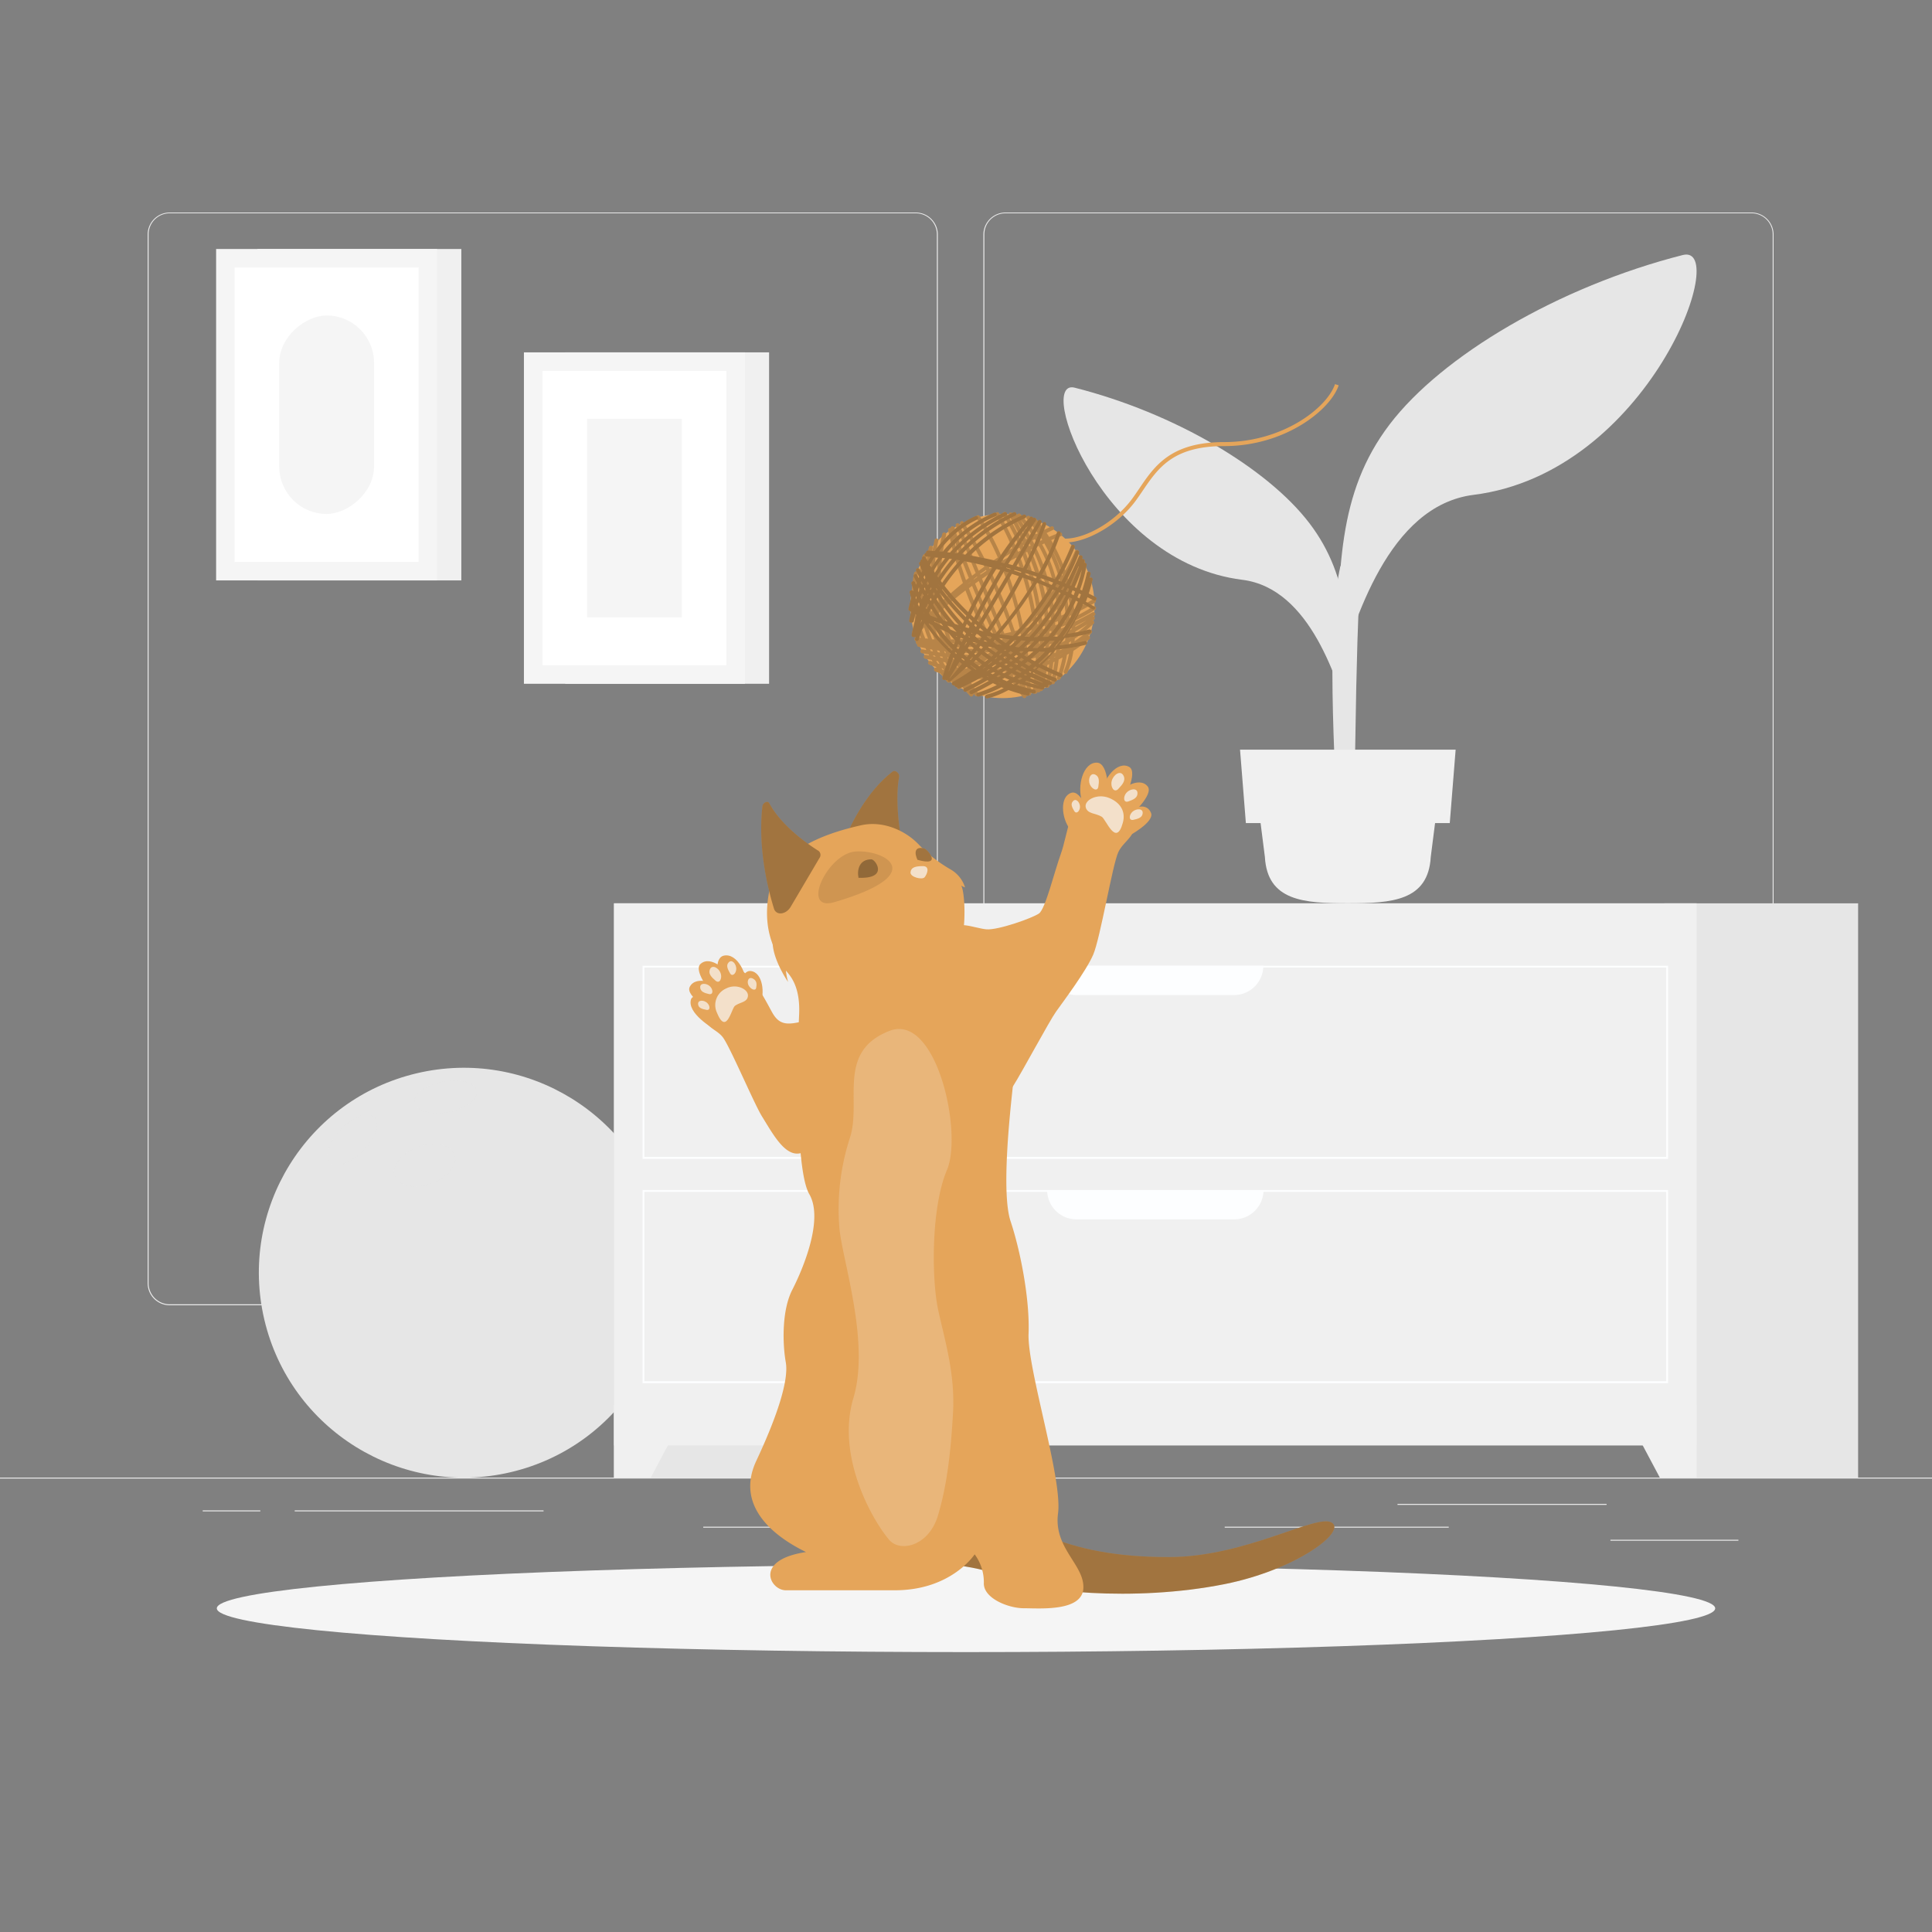 <svg xmlns="http://www.w3.org/2000/svg" viewBox="0 0 500 500"><rect x="0" y="0" width="500" height="500" fill="#808080" stroke="none"/><g id="freepik--background-complete--inject-82"><rect y="382.4" width="500" height="0.25" style="fill:#ebebeb"></rect><rect x="416.78" y="398.49" width="33.12" height="0.25" style="fill:#ebebeb"></rect><rect x="316.95" y="395.11" width="57.98" height="0.25" style="fill:#ebebeb"></rect><rect x="361.67" y="389.21" width="54.11" height="0.25" style="fill:#ebebeb"></rect><rect x="52.46" y="390.89" width="14.91" height="0.25" style="fill:#ebebeb"></rect><rect x="76.27" y="390.89" width="64.4" height="0.25" style="fill:#ebebeb"></rect><rect x="182" y="395.11" width="43.15" height="0.25" style="fill:#ebebeb"></rect><path d="M237,337.8H43.91a5.71,5.71,0,0,1-5.7-5.71V60.66A5.71,5.71,0,0,1,43.91,55H237a5.71,5.71,0,0,1,5.71,5.71V332.09A5.71,5.71,0,0,1,237,337.8ZM43.91,55.2a5.46,5.46,0,0,0-5.45,5.46V332.09a5.46,5.46,0,0,0,5.45,5.46H237a5.47,5.47,0,0,0,5.46-5.46V60.66A5.47,5.47,0,0,0,237,55.2Z" style="fill:#ebebeb"></path><path d="M453.31,337.8H260.21a5.72,5.72,0,0,1-5.71-5.71V60.66A5.72,5.72,0,0,1,260.21,55h193.1A5.71,5.71,0,0,1,459,60.66V332.09A5.71,5.71,0,0,1,453.31,337.8ZM260.21,55.2a5.47,5.47,0,0,0-5.46,5.46V332.09a5.47,5.47,0,0,0,5.46,5.46h193.1a5.47,5.47,0,0,0,5.46-5.46V60.66a5.47,5.47,0,0,0-5.46-5.46Z" style="fill:#ebebeb"></path><rect x="146.26" y="91.18" width="52.77" height="85.77" transform="translate(345.3 268.14) rotate(180)" style="fill:#f0f0f0"></rect><rect x="135.59" y="91.18" width="57.19" height="85.77" transform="translate(328.37 268.14) rotate(180)" style="fill:#f5f5f5"></rect><rect x="126.09" y="110.26" width="76.19" height="47.61" transform="translate(298.25 -30.11) rotate(90)" style="fill:#fff"></rect><rect x="138.5" y="121.8" width="51.36" height="24.53" transform="translate(298.25 -30.11) rotate(90)" style="fill:#f5f5f5"></rect><rect x="66.61" y="64.44" width="52.77" height="85.77" transform="translate(186 214.65) rotate(180)" style="fill:#f0f0f0"></rect><rect x="55.94" y="64.44" width="57.19" height="85.77" transform="translate(169.06 214.65) rotate(180)" style="fill:#f5f5f5"></rect><rect x="46.44" y="83.52" width="76.19" height="47.61" transform="translate(191.86 22.8) rotate(90)" style="fill:#fff"></rect><rect x="58.85" y="95.06" width="51.36" height="24.53" rx="12.26" transform="translate(191.86 22.8) rotate(90)" style="fill:#f5f5f5"></rect><circle cx="120.04" cy="329.37" r="53.03" transform="translate(-72.46 36.39) rotate(-13.28)" style="fill:#e6e6e6"></circle><path d="M94.08,297.77c3.15-3.27,4.42-7.18,2.81-8.72s-5.46-.15-8.61,3.13-4.42,7.18-2.82,8.72S90.92,301,94.08,297.77Z" style="fill:#e6e6e6;opacity:0.7;mix-blend-mode:multiply"></path><ellipse cx="115.34" cy="283.87" rx="8.23" ry="4.03" transform="translate(-51.5 26.87) rotate(-10.88)" style="fill:#e6e6e6;opacity:0.7;mix-blend-mode:multiply"></ellipse><path d="M111.58,306.33c4.29-1.5,7-4.86,6.09-7.49s-5.15-3.55-9.44-2-7,4.86-6.1,7.49S107.29,307.84,111.58,306.33Z" style="fill:#e6e6e6;opacity:0.7;mix-blend-mode:multiply"></path><rect x="158.9" y="233.77" width="50.12" height="148.62" transform="translate(367.92 616.17) rotate(180)" style="fill:#e6e6e6"></rect><polygon points="168.42 382.4 158.9 382.4 158.9 363.63 178.4 363.63 168.42 382.4" style="fill:#f0f0f0"></polygon><rect x="430.77" y="233.77" width="50.12" height="148.62" transform="translate(911.65 616.17) rotate(180)" style="fill:#e6e6e6"></rect><rect x="158.9" y="233.77" width="280.17" height="140.32" transform="translate(597.98 607.86) rotate(180)" style="fill:#f0f0f0"></rect><polygon points="429.56 382.4 439.08 382.4 439.08 363.63 419.58 363.63 429.56 382.4" style="fill:#f0f0f0"></polygon><path d="M431.21,250.4v49H166.76v-49H431.21m.48-.47H166.29v50h265.4v-50Z" style="fill:#fdfeff"></path><path d="M431.21,308.45v49H166.76v-49H431.21m.48-.48H166.29v50h265.4V308Z" style="fill:#fdfeff"></path><path d="M278.63,257.52h40.72a7.59,7.59,0,0,0,7.6-7.59H271A7.59,7.59,0,0,0,278.63,257.52Z" style="fill:#fdfeff"></path><path d="M278.63,315.57h40.72A7.6,7.6,0,0,0,327,308H271A7.6,7.6,0,0,0,278.63,315.57Z" style="fill:#fdfeff"></path><path d="M346.7,223.61c-1.62-30.87-3.34-61.57.19-77.06l5.76-3s-1.26,2.89-1.93,50.19-1.48,22.85-.78,29.88Z" style="fill:#e6e6e6"></path><path d="M359.64,109.83C373.18,92.05,403.36,74.18,435.5,66c12.61-3.19-8.77,56.4-54.16,62.07C359.17,130.88,350.56,161,346,175.48,346.39,147.35,346.1,127.61,359.64,109.83Z" style="fill:#e6e6e6"></path><path d="M338.88,135.41c-10.85-14.24-35-28.56-60.76-35.08-10.11-2.56,7,45.18,43.38,49.72,17.76,2.22,24.65,26.34,28.3,37.94C349.5,165.46,349.73,149.65,338.88,135.41Z" style="fill:#e6e6e6"></path><path d="M348.82,233.77h0c-11.4,0-20.82-.61-21.47-12l-1.9-14.94h46.73l-1.9,14.94C369.63,233.16,360.21,233.77,348.82,233.77Z" style="fill:#f0f0f0"></path><polygon points="375.2 213.01 322.43 213.01 320.92 194.01 376.72 194.01 375.2 213.01" style="fill:#f0f0f0"></polygon></g><g id="freepik--Shadow--inject-82"><ellipse id="freepik--path--inject-82" cx="250" cy="416.24" rx="193.89" ry="11.32" style="fill:#f5f5f5"></ellipse></g><g id="freepik--Wool--inject-82"><circle cx="259.45" cy="156.85" r="23.82" transform="translate(-34.92 229.4) rotate(-45)" style="fill:#E5A55A"></circle><path d="M275.6,140.41a8.87,8.87,0,0,1-1.28-.09l.13-1c5.49.75,14.05-4,18.67-10.4.59-.81,1.14-1.63,1.7-2.45,4-5.93,8.19-12.06,22-12.06,15.24,0,26.63-8.9,28.68-15l.95.31c-2.15,6.43-13.93,15.73-29.63,15.73-13.25,0-17.08,5.64-21.14,11.62-.56.83-1.13,1.66-1.72,2.47C289.47,135.7,281.4,140.41,275.6,140.41Z" style="fill:#E5A55A"></path><path d="M283.41,157.81a.49.49,0,0,0,.16-.69.5.5,0,0,0-.69-.15,49.12,49.12,0,0,1-4.71,2.62c0-.26,0-.53-.07-.8,1.78-.86,3.55-1.8,5.28-2.82a.5.5,0,0,0,.17-.68.49.49,0,0,0-.68-.18c-1.6.95-3.23,1.8-4.87,2.6a46.88,46.88,0,0,0-.89-5.16,59.28,59.28,0,0,0,3.67-6.87.49.49,0,0,0-.25-.66.5.5,0,0,0-.66.25,55.61,55.61,0,0,1-3.1,5.91c-.19-.74-.41-1.48-.65-2.23a50.93,50.93,0,0,0,3-5.95.51.51,0,0,0-.27-.66.5.5,0,0,0-.65.27,49.72,49.72,0,0,1-2.5,5.07,44.39,44.39,0,0,0-3.65-7.9c1.55-.67,2.46-1,2.51-1a.49.49,0,0,0,.29-.64.5.5,0,0,0-.64-.3s-1,.39-2.69,1.11q-.31-.53-.66-1c1-.5,1.57-.76,1.6-.78a.49.49,0,0,0,.25-.66.5.5,0,0,0-.66-.25s-.67.31-1.76.86c-.69-1-1.43-2-2.23-2.94a.49.49,0,0,0-.7-.06.5.5,0,0,0-.18.36c-.22-.28-.45-.55-.68-.82a.49.49,0,0,0-.7-.06.51.51,0,0,0-.06.71,39.14,39.14,0,0,1,2.84,3.7l-.49.26a43.53,43.53,0,0,0-4-5.21.5.5,0,0,0-.71,0,.39.39,0,0,0-.13.21,2.9,2.9,0,0,1-.19-.29.5.5,0,0,0-.7-.14.49.49,0,0,0-.21.31l-.14-.26a.51.51,0,0,0-.68-.2.5.5,0,0,0-.19.68c1.29,2.33,2.47,4.61,3.54,6.87l-.27.16a52.64,52.64,0,0,0-4-7.63.5.5,0,1,0-.84.54,50.86,50.86,0,0,1,3.95,7.61l-.67.4a72.83,72.83,0,0,0-4.28-8.51.49.49,0,0,0-.68-.18.51.51,0,0,0-.18.69,70.08,70.08,0,0,1,4.28,8.53c-.93.58-1.91,1.2-2.92,1.87a62,62,0,0,0-5.52-10.15.49.49,0,0,0-.69-.13.5.5,0,0,0-.14.69,61.89,61.89,0,0,1,5.51,10.15c-.87.58-1.75,1.18-2.66,1.83a106.37,106.37,0,0,0-6.19-11,.5.5,0,0,0-.84.55,107.12,107.12,0,0,1,6.21,11l-1.46,1.06c-1.62-3.92-3.32-8-5-12a.5.5,0,0,0-.66-.26.5.5,0,0,0-.26.65c1.74,4.08,3.47,8.19,5.13,12.18l-.92.69c-1.61-4-3.17-8.17-4.57-12.45a.5.5,0,0,0-.64-.31.48.48,0,0,0-.34.44.57.57,0,0,0-.26,0,.5.5,0,0,0-.39.59,99.93,99.93,0,0,0,3.82,13.64c-1.77,1.43-3.56,3-5.34,4.61a47.22,47.22,0,0,1,1-17.07.5.5,0,0,0-1-.23,48.44,48.44,0,0,0-.87,18.15l-.66.61a47.13,47.13,0,0,1,.5-17,.49.49,0,0,0-.38-.59.5.5,0,0,0-.6.39,47.91,47.91,0,0,0-.39,18.05l-.49.48a42.54,42.54,0,0,1,.42-16.43.52.52,0,0,0-.39-.6.51.51,0,0,0-.59.39,43.44,43.44,0,0,0-.31,17.52l-.49.5a33.19,33.19,0,0,1,.2-15.59.5.5,0,1,0-1-.27,34.37,34.37,0,0,0-.06,16.72l-.64.69a25.67,25.67,0,0,1-.57-12.69.51.51,0,0,0-.37-.61.5.5,0,0,0-.6.37,27.07,27.07,0,0,0,.75,13.79c-.38.42-.76.84-1.13,1.27a.51.51,0,0,0,.05.71.53.53,0,0,0,.1.06.51.51,0,0,0,.11.61.5.5,0,0,0,.33.12.48.48,0,0,0,.37-.17l.74-.82q.21.61.45,1.23c-.36-.05-.74-.09-1.09-.15a.5.5,0,0,0-.16,1,.66.66,0,0,0-.09.19.5.5,0,0,0,.34.57.2.2,0,0,0,0,.08.5.5,0,0,0,.38.6l1.79.38c.07.16.15.32.23.48l-.95-.18a.5.5,0,0,0-.6.38.51.51,0,0,0,.39.6c.59.12,1.15.21,1.73.31l.14.28-.79-.15a.5.5,0,1,0-.2,1c.55.12,1.08.2,1.63.3l.27.47-.5-.18a.5.5,0,0,0-.65.29.5.5,0,0,0,.29.64c.55.21,1.12.4,1.7.58.06.08.11.16.16.24a.5.5,0,0,0-.61.27.5.5,0,0,0,.26.66c.42.19.89.36,1.38.53.57.78,1.16,1.53,1.8,2.25,0,0,0,0,0,.05l.05,0,0,0a.46.46,0,0,0,.23.06h0a.39.39,0,0,0,.15,0l.71-.22c.47.59,1,1.17,1.46,1.73a.51.51,0,0,0,.37.17.55.55,0,0,0,.34-.13.5.5,0,0,0,0-.71c-.4-.45-.79-.93-1.18-1.4l.32-.11c1,1.39,2.14,2.76,3.36,4.11a.5.5,0,0,0,.37.17.51.51,0,0,0,.33-.13.59.59,0,0,0,.13-.19h0a.48.48,0,0,0,.18-.39c.11.14.21.29.31.43a.51.51,0,0,0,.41.2.46.46,0,0,0,.29-.1.5.5,0,0,0,.11-.7,44.57,44.57,0,0,1-2.49-3.76c.87.06,1.76.1,2.69.1A44.52,44.52,0,0,0,261,175c2.17,3.43,3.67,5.4,3.71,5.46a.5.5,0,0,0,.4.19.47.47,0,0,0,.3-.1.5.5,0,0,0,.19-.4.29.29,0,0,0,.1,0h0a.57.57,0,0,0,.18,0l0,0h0l.05,0,.07-.06.06-.08,0-.09s0-.06,0-.09a0,0,0,0,1,0,0h0l0,.06.1.06.05,0a.58.58,0,0,0,.18,0h.1l.05,0,.1,0,.07-.06.07-.06a.35.35,0,0,0,.05-.08.36.36,0,0,0,0-.09.31.31,0,0,0,0-.1.14.14,0,0,0,0-.06c0-.07-.08-2.25-.46-5.74.48-.14.95-.29,1.42-.45a46.71,46.71,0,0,1-.53,5.62.5.5,0,0,0,.41.58H268a.49.49,0,0,0,.49-.41.46.46,0,0,0,.19.08h.1a.51.51,0,0,0,.47-.34l.08,0h.11a.51.51,0,0,0,.49-.39c.49-2.2.86-4.3,1.13-6.34l.48-.21c-.23,1.76-.54,3.58-.93,5.48a.5.5,0,0,0,.39.59h.1a.5.5,0,0,0,.49-.4c.44-2.14.78-4.19,1-6.17l.35-.16c-.26,1.71-.55,3.45-.93,5.25a.5.5,0,0,0,.39.59l.1,0a.51.51,0,0,0,.49-.4c.43-2.06.76-4.06,1-6l1-.52a33.77,33.77,0,0,1-1.44,5.12.49.49,0,0,0,.29.64.39.39,0,0,0,.18,0,.52.52,0,0,0,.47-.33,35.46,35.46,0,0,0,1.64-6.12c.18-.11.36-.2.53-.31a21.49,21.49,0,0,1-1.34,4.52.51.51,0,0,0,.45.71.5.5,0,0,0,.46-.3,23.28,23.28,0,0,0,1.57-5.65,44.24,44.24,0,0,0,4.12-3,.49.49,0,0,0,.06-.7.49.49,0,0,0-.36-.18c.27-.23.56-.44.83-.68a.49.49,0,0,0,.05-.7.51.51,0,0,0-.71-.06,37.9,37.9,0,0,1-3.7,2.84l.06-.68a42.79,42.79,0,0,0,4.89-3.85.49.49,0,0,0,0-.7.42.42,0,0,0-.22-.13l.3-.2a.5.5,0,0,0,.14-.69.54.54,0,0,0-.31-.21l.26-.14a.5.5,0,0,0-.49-.88c-1.54.86-3.06,1.66-4.57,2.43a2.35,2.35,0,0,0,0-.27A50,50,0,0,0,283.41,157.81Zm-6.2,2.23-.42.19c0-.27,0-.54,0-.81l.41-.19C277.18,159.5,277.2,159.77,277.21,160Zm.09,2.49v.33l-.49.27c0-.13,0-.25,0-.38Zm-8.24,6.32c0-.37,0-.75-.06-1.13l.17-.06c0,.39,0,.76,0,1.15Zm.11.94c0,.27,0,.53,0,.79l-.07,0v-.77Zm-5.41,3.66-.1-.25.87-.2.06.24C264.31,173.31,264,173.39,263.76,173.45Zm1.08.74c.63,2.46,1,4.19,1.16,4.93l-1.87-4.75Zm-10.08-3.05,1.07-.76,1.71-.13-1.53.88Zm17-13c-.17.21-.35.42-.53.62-.08-.81-.18-1.61-.31-2.4.18-.21.35-.43.52-.65C271.6,156.54,271.7,157.35,271.79,158.18Zm.52-3.51c.27-.35.53-.71.79-1.08.14.83.25,1.66.35,2.51-.26.34-.51.67-.77,1C272.58,156.27,272.45,155.46,272.31,154.67Zm-24,19.2.2,0-.14.07Zm-.62-1.1c-.2-.35-.4-.72-.59-1.09l.37,0c.18.38.35.75.54,1.11Zm-1.13-2.15c-.06-.14-.13-.28-.2-.42l.44,0c.07.14.13.28.19.42Zm-.68-1.46c-.07-.16-.15-.32-.22-.49l.52.06c.06.16.12.32.19.48Zm-.53-2.66,0,.06-.58,0v0h.57Zm-.16,1.05h.54l0,.1-.56,0Zm17.22-1.61c.09.27.18.54.26.8-.5.12-1,.22-1.5.32l-.25-.62.3-.26Zm-1.83,2.35-.28.19-.11-.21.36-.06Zm-.71-1,.24-.19a.58.58,0,0,0,.05.14Zm-.71,1.14c.09.2.19.38.28.57l-.85.12-.31-.56Zm6.31-2.59c.35-.29.7-.58,1-.89l1.23-.35.06.72c-.76.25-1.53.49-2.3.7Zm3.11-2.78c.1-.09.19-.19.28-.28,0,.15,0,.29,0,.44l-.29.08Zm.13,1.27.28-.09,0,.67-.25.08C268.79,164.77,268.78,164.55,268.75,164.33Zm1.25-.4.56-.18v.61l-.52.2C270,164.35,270,164.14,270,163.93Zm-.09-1c0-.25,0-.49-.07-.74l.67-.22c0,.24,0,.49,0,.74Zm-3.84,1.13-.85.21c0-.2-.07-.4-.11-.6l2.05-.6C266.8,163.4,266.44,163.73,266.07,164.05Zm-2.51,2.08c0-.13-.08-.27-.13-.41l.92-.21Zm-5,1-.61.47-.15,0-.41-.76,1-.15Zm-1.83.62a52.56,52.56,0,0,1-9.81,0c0-.06,0-.12-.07-.19h.48a69.59,69.59,0,0,0,9-.61Zm-9.39,1.09c1.47.11,2.9.18,4.3.18,1.61,0,3.18-.08,4.72-.22l-.86.62a56.19,56.19,0,0,1-8-.1Zm10.18.34,0,.08-.18,0Zm5.52-1.37c.06.19.11.37.17.55l-1.29.26C262.29,168.34,262.66,168.07,263,167.79Zm1-.3.75-.2c0,.22.07.44.11.65l-.68.17Zm1.72-.46c.75-.21,1.49-.43,2.23-.67l0,.65c-.7.24-1.42.46-2.15.67C265.78,167.47,265.75,167.25,265.71,167Zm3.2-1,.2-.07,0,.65-.19.07C268.94,166.46,268.92,166.25,268.91,166Zm1.18-.42.48-.18c0,.21,0,.44,0,.65l-.42.16Zm1.48-.56.51-.2c0,.2,0,.4,0,.6l-.49.21Zm0-1.08v-.56l.53-.19v.54Zm0-1.62c0-.25,0-.5-.05-.75l.55-.21c0,.26,0,.52,0,.78Zm-.12-1.8c0-.13,0-.26,0-.39l.52-.59.06.77Zm-1.05-.73-.7.74c-.09-.76-.18-1.53-.3-2.29.24-.27.48-.54.71-.82C270.19,158.23,270.29,159,270.37,159.82Zm-1.58,1.66h0l-.34.11c-.09-.65-.19-1.3-.3-2l.36-.39C268.6,160,268.71,160.74,268.79,161.48Zm-1.32.45c-.73.23-1.47.44-2.2.65.68-.66,1.35-1.34,2-2C267.36,161,267.41,161.47,267.47,161.93Zm-3.33,2c0,.2.08.4.11.59l-1.12.26a1,1,0,0,1-.05-.16l.62-.56Zm-3.33,1.34-.31.06c-.06-.16-.12-.33-.19-.49.44-.09.89-.18,1.33-.29Zm-1.31.23-.58.1-.21-.43.61-.12Zm-1.61.28-1,.13-.2-.38c.34-.05.67-.12,1-.18C257.76,165.49,257.83,165.62,257.89,165.77Zm-2.06.27a68.11,68.11,0,0,1-9.36.54l0-.09a70.89,70.89,0,0,0,9.2-.81Zm-9.74-.55a52.4,52.4,0,0,1-2-7.92c1.91-1.7,3.84-3.29,5.76-4.76a122.67,122.67,0,0,0,5.28,11.94A70.33,70.33,0,0,1,246.09,165.49Zm-1,0h-.6a47.2,47.2,0,0,1-1.82-6.55l.62-.59A52.86,52.86,0,0,0,245.05,165.5Zm-1.68,0H243a36.91,36.91,0,0,1-1.64-5.24l.46-.46A48.7,48.7,0,0,0,243.37,165.47Zm1.19,3.08c.07.15.13.32.2.47l-.22,0-.26-.49Zm.68,1.53.18.37-.11,0c-.07-.12-.14-.24-.2-.37Zm4,2.89c-.2-.38-.39-.76-.58-1.16,1,.1,2,.17,3,.22l-1.65,1Zm-1.07-2.18-.21-.46c1.48.11,2.94.18,4.33.18.57,0,1.11,0,1.66,0l-1,.65C251.44,171.08,249.83,171,248.18,170.79Zm10.29.07.09.14-.37,0Zm.85-.53c.2-.12.4-.24.59-.37h0l.44.86-.74.08Zm1.67-.54.22,0c.12.31.24.62.36.91l-.12,0Zm.94,1.76c.05.12.09.23.13.35a3.59,3.59,0,0,0-.17-.34Zm1.36.72c-.11-.29-.23-.58-.35-.88l1.09-.2c.08.28.16.58.24.85Zm-.71-1.78-.37-.93c.43-.08.86-.16,1.28-.26.1.34.19.67.28,1C263.38,170.37,263,170.43,262.58,170.49Zm1.88-1.42.54-.14c.05.35.11.7.15,1l-.4.1C264.66,169.74,264.56,169.41,264.46,169.07Zm1.51-.39c.7-.19,1.38-.4,2-.62,0,.36.05.74.06,1.1-.65.21-1.29.41-1.95.58C266.08,169.4,266,169,266,168.68Zm4.2-1.38.32-.13c0,.38,0,.76-.05,1.14l-.27.11C270.16,168,270.17,167.68,270.17,167.3Zm1.35-.53.51-.22c0,.37,0,.75-.07,1.12-.17.08-.33.17-.5.24C271.49,167.53,271.5,167.15,271.52,166.77Zm1.53-.66.51-.23c0,.36-.05.71-.08,1.07l-.49.23Zm0-1.11c0-.19,0-.38,0-.57.19-.08.38-.15.57-.24l0,.55Zm0-1.66v-.48l.63-.24c0,.15,0,.29,0,.45Zm0-1.54c0-.27,0-.53,0-.79l.71-.28c0,.27,0,.54,0,.8ZM273,160c0-.49-.08-1-.13-1.47l.76-.93c0,.69.07,1.41.1,2.12Zm1.46-3.48.88-1.22c.18,1.19.31,2.37.4,3.54l-1.08.47C274.59,158.32,274.52,157.38,274.43,156.47Zm-.16-1.48c-.11-.84-.25-1.66-.41-2.48l.7-1c.19.78.36,1.57.51,2.36Zm-.69-3.83a38.78,38.78,0,0,0-3.89-10.31l.55-.26a41.78,41.78,0,0,1,4,9.58Zm-.71,1c-.27.38-.54.76-.82,1.13a50.33,50.33,0,0,0-4-11.7l.76-.37A37.72,37.72,0,0,1,272.87,152.2Zm-5.25-11.47-.46-.89.62-.34.55.89Zm-.9.45-.4.2c-.12-.28-.24-.57-.37-.85l.34-.19C266.43,140.61,266.58,140.89,266.72,141.18Zm.44.89a49,49,0,0,1,4.08,12.35l-.52.68a59.77,59.77,0,0,0-4-12.81Zm2.72,14.06-.72.87A76,76,0,0,0,265.44,143l.39-.2A57.91,57.91,0,0,1,269.88,156.13ZM268.32,158l-.39.43a80.12,80.12,0,0,0-4.05-14.6l.67-.37A74.81,74.81,0,0,1,268.32,158Zm-1.24,1.36c-.78.83-1.57,1.63-2.36,2.4A98.21,98.21,0,0,0,260,146c1-.6,2-1.16,3-1.69A78.94,78.94,0,0,1,267.08,159.32Zm-3.22,3.21-.62.59-.61.15a145.38,145.38,0,0,0-6.05-15.16c.88-.56,1.75-1.11,2.6-1.62A97.44,97.44,0,0,1,263.86,162.53Zm-2.2,1-1.73.37c-1.71-4.24-3.68-9.07-5.79-14.16l1.59-1.07A143.63,143.63,0,0,1,261.66,163.52Zm-2.72.58-.67.14c-1.88-3.93-3.91-8.42-5.91-13.26l.94-.67C255.35,155.26,257.26,160,258.94,164.1Zm-1.7.31-1,.18a121.58,121.58,0,0,1-5.49-12.41l.82-.6C253.46,156.25,255.43,160.59,257.24,164.41Zm-6.88-13.21,0,0,.77-.6,0,.06Zm-9.89,9.85a38,38,0,0,0,1.38,4.36l-.61,0c-.48-1.27-.9-2.54-1.25-3.84Zm2.63,7.3c.08.16.14.32.22.48l-.61-.09-.24-.49Zm.78,1.55.19.35-.64-.1c-.06-.11-.13-.22-.19-.34Zm.77,1.44c.19.33.4.65.6,1l-.65-.16c-.19-.3-.36-.6-.54-.91Zm1.31,2.13c.12.19.25.36.37.54l-.61-.13c-.12-.17-.23-.35-.34-.52Zm5.71-.3c.55-.34,1.11-.7,1.7-1.09l.79,0c-.78.4-1.53.76-2.26,1.09Zm4.69-1.1c.93,0,1.83-.09,2.72-.17.2.34.39.66.59,1a43.92,43.92,0,0,1-5.55.36C254.85,172.88,255.6,172.49,256.36,172.07Zm3.82-.28.67-.08.47.93-.58.09Zm1.62,1.77.15.29-.46.09-.18-.29Zm3.7-.8h0s0,.08,0,.12Zm-.26-1c-.08-.27-.15-.55-.23-.82l.27-.07c0,.29.08.57.11.85Zm1-1.12c.61-.16,1.22-.34,1.82-.52,0,.26,0,.53,0,.79-.57.19-1.15.37-1.73.54C266.33,171.22,266.29,171,266.26,170.68Zm2.84,1v0Zm1-.25a.49.49,0,0,1,0-.12h0a.49.49,0,0,1,0,.12Zm.05-1.2c0-.25,0-.5,0-.75l.18-.07c0,.25,0,.52-.08.78Zm1.23-1.24.49-.2c0,.25-.05.49-.07.74l-.49.22C271.34,169.47,271.37,169.21,271.39,169Zm1.54-.68.43-.2c0,.25-.05.49-.08.73l-.42.21C272.88,168.78,272.91,168.53,272.93,168.28Zm1.47-.72c.39-.2.77-.41,1.15-.62l-.09.72c-.37.21-.75.42-1.14.62C274.35,168,274.38,167.8,274.4,167.56Zm.11-1.16c0-.34,0-.66.05-1l1.19-.58c0,.31-.05.62-.08.92C275.29,166,274.9,166.18,274.51,166.4Zm2.26-2.11.51-.28c0,.25,0,.49,0,.74l-.52.34C276.74,164.82,276.75,164.56,276.77,164.29Zm-1-.63c-.38.21-.78.41-1.17.6l0-.51,1.15-.52C275.81,163.37,275.81,163.52,275.8,163.66Zm-1.12-1v-.42l1.15-.47v.35Zm0-1.5c0-.27,0-.55,0-.82l1.1-.47,0,.82Zm2.38-3-.38.18c-.12-1.42-.3-2.85-.56-4.29l.24-.36C276.68,155.23,276.9,156.72,277.06,158.18Zm-1-5.83c-.06.11-.13.21-.2.32-.16-.78-.35-1.55-.56-2.33l.15-.24C275.67,150.85,275.87,151.6,276.05,152.35ZM274.92,149a43.16,43.16,0,0,0-3.3-8,43.87,43.87,0,0,1,3.42,7.79Zm-5.79-10.26.6,1-.53.24-.56-.94Zm-1.9-.11-.54.3c-.8-1.48-1.65-2.92-2.52-4.31A42.13,42.13,0,0,1,267.23,138.66Zm-4.17-3.89c1,1.51,1.89,3.06,2.76,4.68l-.3.18C264.75,138,263.94,136.4,263.06,134.77Zm2,6.27c.12.26.23.53.35.8l-.36.18c-.11-.26-.21-.53-.32-.79Zm-1.2.71c.11.24.2.49.3.74l-.67.36c-.09-.24-.17-.48-.27-.71Zm-1.5.92c.08.22.16.44.25.66-.95.53-1.94,1.09-3,1.7-.06-.17-.13-.33-.19-.49C260.47,143.87,261.45,143.25,262.38,142.67Zm-3.76,2.43.18.45c-.87.52-1.75,1.08-2.65,1.66l-.15-.3C256.9,146.27,257.77,145.67,258.62,145.1Zm-3.44,2.4.12.25c-.51.34-1,.68-1.55,1l-.07-.19C254.18,148.22,254.68,147.86,255.18,147.5Zm-2.33,1.72.06.15L252,150s0-.07,0-.11Zm-6.1-10.2c1.25,3.63,2.6,7.18,4,10.58l-.73.58A98.24,98.24,0,0,1,246.75,139Zm-8.13,24c.19-.21.39-.41.58-.61.28,1,.6,1.94,1,2.91l-.72-.06C239.14,164.47,238.86,163.73,238.62,163Zm2,5,.63.12.22.48-.59-.1C240.82,168.27,240.73,168.11,240.65,167.94Zm.84,1.6.56.11c0,.09.09.19.14.28l-.54-.1Zm.82,1.42.49.09q.21.39.42.75l-.45-.13ZM244,173c.1.15.2.3.29.45l-.32-.1-.32-.43Zm1.15,1.72.55.74,0,0c-.23-.26-.45-.53-.67-.8Zm5.63,2.82c-.45-.63-.93-1.32-1.42-2.09h.15C249.89,176.21,250.32,176.9,250.75,177.57Zm.33-2.93,1-.44c.64,0,1.28,0,1.93,0a45.71,45.71,0,0,0,6.21-.44c.07.11.13.22.2.32A42.25,42.25,0,0,1,251.08,174.64Zm11.35.11c.72,1.38,1.33,2.5,1.8,3.35-.58-.82-1.31-1.92-2.17-3.27Zm4.08-2.06c0-.06,0-.13,0-.2.53-.15,1.07-.32,1.6-.49,0,.06,0,.11,0,.17C267.56,172.36,267,172.53,266.51,172.69Zm4.68-1.74a.41.41,0,0,0,0-.11l.49-.2v.09Zm1.56-.72v-.07l.39-.18V170Zm1.45-.76,1-.52-1,.54Zm2.89-2.79-.55.34c0-.24.06-.47.08-.71l.54-.32C277.14,166.22,277.11,166.45,277.09,166.68Zm1.17-2.61c0-.2,0-.4,0-.61,1.08-.61,2.13-1.24,3.16-1.89C280.39,162.46,279.34,163.31,278.26,164.07Zm3-3.56q-1.46.92-3,1.8a2.44,2.44,0,0,0,0-.27C279.26,161.55,280.25,161,281.25,160.51Zm-4,.91-.46.22v-.32l.45-.2C277.27,161.22,277.28,161.32,277.28,161.42Z" style="fill:#E5A55A"></path><path d="M283.41,157.81a.49.49,0,0,0,.16-.69.5.5,0,0,0-.69-.15,49.12,49.12,0,0,1-4.71,2.62c0-.26,0-.53-.07-.8,1.78-.86,3.55-1.8,5.28-2.82a.5.5,0,0,0,.17-.68.49.49,0,0,0-.68-.18c-1.6.95-3.23,1.8-4.87,2.6a46.88,46.88,0,0,0-.89-5.16,59.28,59.28,0,0,0,3.67-6.87.49.49,0,0,0-.25-.66.5.5,0,0,0-.66.25,55.61,55.61,0,0,1-3.1,5.91c-.19-.74-.41-1.48-.65-2.23a50.93,50.93,0,0,0,3-5.95.51.51,0,0,0-.27-.66.5.5,0,0,0-.65.27,49.72,49.72,0,0,1-2.5,5.07,44.39,44.39,0,0,0-3.65-7.9c1.55-.67,2.46-1,2.51-1a.49.49,0,0,0,.29-.64.5.5,0,0,0-.64-.3s-1,.39-2.69,1.11q-.31-.53-.66-1c1-.5,1.57-.76,1.6-.78a.49.49,0,0,0,.25-.66.5.5,0,0,0-.66-.25s-.67.31-1.76.86c-.69-1-1.43-2-2.23-2.94a.49.49,0,0,0-.7-.06.5.5,0,0,0-.18.36c-.22-.28-.45-.55-.68-.82a.49.49,0,0,0-.7-.06.51.51,0,0,0-.06.71,39.14,39.14,0,0,1,2.84,3.7l-.49.26a43.53,43.53,0,0,0-4-5.21.5.5,0,0,0-.71,0,.39.39,0,0,0-.13.21,2.9,2.9,0,0,1-.19-.29.5.5,0,0,0-.7-.14.49.49,0,0,0-.21.31l-.14-.26a.51.51,0,0,0-.68-.2.5.5,0,0,0-.19.68c1.29,2.33,2.47,4.61,3.54,6.87l-.27.16a52.64,52.64,0,0,0-4-7.63.5.5,0,1,0-.84.54,50.86,50.86,0,0,1,3.95,7.61l-.67.4a72.83,72.83,0,0,0-4.28-8.51.49.49,0,0,0-.68-.18.51.51,0,0,0-.18.69,70.08,70.08,0,0,1,4.28,8.53c-.93.58-1.91,1.2-2.92,1.87a62,62,0,0,0-5.52-10.15.49.49,0,0,0-.69-.13.5.5,0,0,0-.14.69,61.89,61.89,0,0,1,5.51,10.15c-.87.58-1.75,1.18-2.66,1.83a106.37,106.37,0,0,0-6.19-11,.5.5,0,0,0-.84.55,107.12,107.12,0,0,1,6.21,11l-1.46,1.06c-1.62-3.92-3.32-8-5-12a.5.5,0,0,0-.66-.26.5.5,0,0,0-.26.65c1.74,4.08,3.47,8.19,5.13,12.18l-.92.69c-1.61-4-3.17-8.17-4.57-12.45a.5.5,0,0,0-.64-.31.48.48,0,0,0-.34.44.57.57,0,0,0-.26,0,.5.5,0,0,0-.39.59,99.93,99.93,0,0,0,3.82,13.64c-1.77,1.43-3.56,3-5.34,4.61a47.22,47.22,0,0,1,1-17.07.5.5,0,0,0-1-.23,48.44,48.44,0,0,0-.87,18.15l-.66.61a47.13,47.13,0,0,1,.5-17,.49.49,0,0,0-.38-.59.5.5,0,0,0-.6.39,47.91,47.91,0,0,0-.39,18.05l-.49.48a42.54,42.54,0,0,1,.42-16.43.52.52,0,0,0-.39-.6.51.51,0,0,0-.59.39,43.44,43.44,0,0,0-.31,17.52l-.49.5a33.19,33.19,0,0,1,.2-15.59.5.5,0,1,0-1-.27,34.37,34.37,0,0,0-.06,16.72l-.64.69a25.67,25.67,0,0,1-.57-12.69.51.51,0,0,0-.37-.61.5.5,0,0,0-.6.37,27.07,27.07,0,0,0,.75,13.79c-.38.42-.76.84-1.13,1.27a.51.51,0,0,0,.05.71.53.53,0,0,0,.1.06.51.51,0,0,0,.11.61.5.5,0,0,0,.33.12.48.48,0,0,0,.37-.17l.74-.82q.21.61.45,1.23c-.36-.05-.74-.09-1.09-.15a.5.5,0,0,0-.16,1,.66.66,0,0,0-.09.19.5.5,0,0,0,.34.57.2.2,0,0,0,0,.08.5.5,0,0,0,.38.6l1.79.38c.07.16.15.32.23.48l-.95-.18a.5.5,0,0,0-.6.38.51.51,0,0,0,.39.6c.59.12,1.15.21,1.73.31l.14.28-.79-.15a.5.5,0,1,0-.2,1c.55.12,1.08.2,1.63.3l.27.47-.5-.18a.5.5,0,0,0-.65.29.5.5,0,0,0,.29.64c.55.21,1.12.4,1.7.58.06.08.11.16.16.24a.5.5,0,0,0-.61.27.5.5,0,0,0,.26.66c.42.19.89.36,1.38.53.57.78,1.16,1.53,1.8,2.25,0,0,0,0,0,.05l.05,0,0,0a.46.46,0,0,0,.23.06h0a.39.39,0,0,0,.15,0l.71-.22c.47.59,1,1.17,1.46,1.73a.51.51,0,0,0,.37.17.55.55,0,0,0,.34-.13.5.5,0,0,0,0-.71c-.4-.45-.79-.93-1.18-1.4l.32-.11c1,1.39,2.14,2.76,3.36,4.11a.5.5,0,0,0,.37.17.51.51,0,0,0,.33-.13.59.59,0,0,0,.13-.19h0a.48.48,0,0,0,.18-.39c.11.14.21.29.31.43a.51.51,0,0,0,.41.2.46.46,0,0,0,.29-.1.5.5,0,0,0,.11-.7,44.57,44.57,0,0,1-2.49-3.76c.87.06,1.76.1,2.69.1A44.52,44.52,0,0,0,261,175c2.17,3.43,3.67,5.4,3.71,5.46a.5.5,0,0,0,.4.19.47.47,0,0,0,.3-.1.5.5,0,0,0,.19-.4.29.29,0,0,0,.1,0h0a.57.57,0,0,0,.18,0l0,0h0l.05,0,.07-.06.06-.08,0-.09s0-.06,0-.09a0,0,0,0,1,0,0h0l0,.06.1.06.05,0a.58.58,0,0,0,.18,0h.1l.05,0,.1,0,.07-.06.07-.06a.35.35,0,0,0,.05-.08.36.36,0,0,0,0-.09.31.31,0,0,0,0-.1.14.14,0,0,0,0-.06c0-.07-.08-2.25-.46-5.74.48-.14.95-.29,1.42-.45a46.71,46.71,0,0,1-.53,5.62.5.5,0,0,0,.41.58H268a.49.49,0,0,0,.49-.41.46.46,0,0,0,.19.08h.1a.51.51,0,0,0,.47-.34l.08,0h.11a.51.51,0,0,0,.49-.39c.49-2.2.86-4.3,1.13-6.34l.48-.21c-.23,1.76-.54,3.58-.93,5.48a.5.5,0,0,0,.39.59h.1a.5.5,0,0,0,.49-.4c.44-2.14.78-4.19,1-6.17l.35-.16c-.26,1.71-.55,3.45-.93,5.25a.5.5,0,0,0,.39.59l.1,0a.51.51,0,0,0,.49-.4c.43-2.06.76-4.06,1-6l1-.52a33.77,33.77,0,0,1-1.44,5.12.49.49,0,0,0,.29.64.39.39,0,0,0,.18,0,.52.52,0,0,0,.47-.33,35.46,35.46,0,0,0,1.64-6.12c.18-.11.36-.2.53-.31a21.49,21.49,0,0,1-1.34,4.52.51.51,0,0,0,.45.71.5.5,0,0,0,.46-.3,23.28,23.28,0,0,0,1.57-5.65,44.24,44.24,0,0,0,4.12-3,.49.49,0,0,0,.06-.7.49.49,0,0,0-.36-.18c.27-.23.56-.44.83-.68a.49.49,0,0,0,.05-.7.51.51,0,0,0-.71-.06,37.9,37.9,0,0,1-3.7,2.84l.06-.68a42.79,42.79,0,0,0,4.89-3.85.49.49,0,0,0,0-.7.42.42,0,0,0-.22-.13l.3-.2a.5.5,0,0,0,.14-.69.54.54,0,0,0-.31-.21l.26-.14a.5.5,0,0,0-.49-.88c-1.54.86-3.06,1.66-4.57,2.43a2.35,2.35,0,0,0,0-.27A50,50,0,0,0,283.41,157.81Zm-6.2,2.23-.42.19c0-.27,0-.54,0-.81l.41-.19C277.18,159.5,277.2,159.77,277.21,160Zm.09,2.49v.33l-.49.27c0-.13,0-.25,0-.38Zm-8.24,6.32c0-.37,0-.75-.06-1.13l.17-.06c0,.39,0,.76,0,1.15Zm.11.94c0,.27,0,.53,0,.79l-.07,0v-.77Zm-5.41,3.66-.1-.25.87-.2.06.24C264.31,173.31,264,173.39,263.76,173.45Zm1.08.74c.63,2.46,1,4.19,1.16,4.93l-1.87-4.75Zm-10.08-3.05,1.07-.76,1.71-.13-1.53.88Zm17-13c-.17.21-.35.42-.53.62-.08-.81-.18-1.61-.31-2.4.18-.21.35-.43.52-.65C271.6,156.54,271.7,157.35,271.79,158.18Zm.52-3.51c.27-.35.53-.71.79-1.08.14.83.25,1.66.35,2.51-.26.34-.51.67-.77,1C272.58,156.27,272.45,155.46,272.31,154.67Zm-24,19.2.2,0-.14.07Zm-.62-1.1c-.2-.35-.4-.72-.59-1.09l.37,0c.18.38.35.75.54,1.11Zm-1.13-2.15c-.06-.14-.13-.28-.2-.42l.44,0c.07.14.13.28.19.42Zm-.68-1.46c-.07-.16-.15-.32-.22-.49l.52.06c.06.16.12.32.19.48Zm-.53-2.66,0,.06-.58,0v0h.57Zm-.16,1.05h.54l0,.1-.56,0Zm17.22-1.61c.09.27.18.54.26.8-.5.12-1,.22-1.5.32l-.25-.62.3-.26Zm-1.83,2.35-.28.19-.11-.21.36-.06Zm-.71-1,.24-.19a.58.58,0,0,0,.05.14Zm-.71,1.14c.09.2.19.38.28.57l-.85.12-.31-.56Zm6.31-2.59c.35-.29.7-.58,1-.89l1.23-.35.06.72c-.76.25-1.53.49-2.3.7Zm3.11-2.78c.1-.09.19-.19.28-.28,0,.15,0,.29,0,.44l-.29.08Zm.13,1.27.28-.09,0,.67-.25.08C268.79,164.77,268.78,164.55,268.75,164.33Zm1.25-.4.56-.18v.61l-.52.2C270,164.35,270,164.14,270,163.93Zm-.09-1c0-.25,0-.49-.07-.74l.67-.22c0,.24,0,.49,0,.74Zm-3.84,1.13-.85.21c0-.2-.07-.4-.11-.6l2.05-.6C266.8,163.4,266.44,163.73,266.07,164.05Zm-2.51,2.08c0-.13-.08-.27-.13-.41l.92-.21Zm-5,1-.61.47-.15,0-.41-.76,1-.15Zm-1.83.62a52.56,52.56,0,0,1-9.81,0c0-.06,0-.12-.07-.19h.48a69.59,69.59,0,0,0,9-.61Zm-9.39,1.09c1.47.11,2.9.18,4.3.18,1.61,0,3.18-.08,4.72-.22l-.86.62a56.19,56.19,0,0,1-8-.1Zm10.18.34,0,.08-.18,0Zm5.52-1.37c.06.19.11.37.17.55l-1.29.26C262.29,168.34,262.66,168.07,263,167.79Zm1-.3.75-.2c0,.22.07.44.11.65l-.68.17Zm1.72-.46c.75-.21,1.49-.43,2.23-.67l0,.65c-.7.24-1.42.46-2.15.67C265.78,167.47,265.75,167.25,265.71,167Zm3.2-1,.2-.07,0,.65-.19.07C268.94,166.46,268.92,166.25,268.91,166Zm1.18-.42.48-.18c0,.21,0,.44,0,.65l-.42.16Zm1.48-.56.51-.2c0,.2,0,.4,0,.6l-.49.21Zm0-1.08v-.56l.53-.19v.54Zm0-1.62c0-.25,0-.5-.05-.75l.55-.21c0,.26,0,.52,0,.78Zm-.12-1.8c0-.13,0-.26,0-.39l.52-.59.06.77Zm-1.05-.73-.7.74c-.09-.76-.18-1.53-.3-2.29.24-.27.48-.54.71-.82C270.19,158.23,270.29,159,270.37,159.82Zm-1.58,1.66h0l-.34.11c-.09-.65-.19-1.3-.3-2l.36-.39C268.6,160,268.71,160.74,268.79,161.48Zm-1.32.45c-.73.23-1.47.44-2.2.65.68-.66,1.35-1.34,2-2C267.36,161,267.41,161.47,267.47,161.93Zm-3.33,2c0,.2.08.4.11.59l-1.12.26a1,1,0,0,1-.05-.16l.62-.56Zm-3.33,1.34-.31.06c-.06-.16-.12-.33-.19-.49.44-.09.89-.18,1.33-.29Zm-1.31.23-.58.1-.21-.43.61-.12Zm-1.61.28-1,.13-.2-.38c.34-.05.67-.12,1-.18C257.76,165.49,257.83,165.62,257.89,165.77Zm-2.06.27a68.11,68.11,0,0,1-9.36.54l0-.09a70.89,70.89,0,0,0,9.2-.81Zm-9.74-.55a52.4,52.4,0,0,1-2-7.92c1.91-1.7,3.84-3.29,5.76-4.76a122.67,122.67,0,0,0,5.28,11.94A70.33,70.33,0,0,1,246.09,165.49Zm-1,0h-.6a47.2,47.2,0,0,1-1.82-6.55l.62-.59A52.86,52.86,0,0,0,245.05,165.5Zm-1.68,0H243a36.91,36.91,0,0,1-1.64-5.24l.46-.46A48.7,48.7,0,0,0,243.37,165.47Zm1.19,3.08c.07.15.13.32.2.47l-.22,0-.26-.49Zm.68,1.53.18.37-.11,0c-.07-.12-.14-.24-.2-.37Zm4,2.89c-.2-.38-.39-.76-.58-1.16,1,.1,2,.17,3,.22l-1.65,1Zm-1.07-2.18-.21-.46c1.48.11,2.94.18,4.33.18.57,0,1.11,0,1.66,0l-1,.65C251.44,171.08,249.83,171,248.18,170.79Zm10.29.07.09.14-.37,0Zm.85-.53c.2-.12.4-.24.59-.37h0l.44.86-.74.08Zm1.67-.54.22,0c.12.31.24.62.36.91l-.12,0Zm.94,1.76c.05.12.09.23.13.35a3.59,3.59,0,0,0-.17-.34Zm1.36.72c-.11-.29-.23-.58-.35-.88l1.09-.2c.08.28.16.58.24.85Zm-.71-1.78-.37-.93c.43-.08.86-.16,1.28-.26.1.34.19.67.28,1C263.38,170.37,263,170.43,262.58,170.49Zm1.88-1.42.54-.14c.05.35.11.7.15,1l-.4.1C264.66,169.74,264.56,169.41,264.46,169.07Zm1.51-.39c.7-.19,1.38-.4,2-.62,0,.36.05.74.06,1.1-.65.21-1.29.41-1.95.58C266.08,169.4,266,169,266,168.68Zm4.2-1.38.32-.13c0,.38,0,.76-.05,1.14l-.27.11C270.16,168,270.17,167.68,270.17,167.3Zm1.35-.53.51-.22c0,.37,0,.75-.07,1.12-.17.08-.33.17-.5.24C271.49,167.53,271.5,167.15,271.52,166.77Zm1.53-.66.51-.23c0,.36-.05.71-.08,1.07l-.49.23Zm0-1.11c0-.19,0-.38,0-.57.19-.08.38-.15.57-.24l0,.55Zm0-1.66v-.48l.63-.24c0,.15,0,.29,0,.45Zm0-1.54c0-.27,0-.53,0-.79l.71-.28c0,.27,0,.54,0,.8ZM273,160c0-.49-.08-1-.13-1.47l.76-.93c0,.69.07,1.41.1,2.12Zm1.46-3.48.88-1.22c.18,1.19.31,2.37.4,3.54l-1.08.47C274.59,158.32,274.52,157.38,274.43,156.47Zm-.16-1.48c-.11-.84-.25-1.66-.41-2.48l.7-1c.19.78.36,1.57.51,2.36Zm-.69-3.83a38.78,38.78,0,0,0-3.89-10.31l.55-.26a41.78,41.78,0,0,1,4,9.58Zm-.71,1c-.27.38-.54.76-.82,1.13a50.33,50.33,0,0,0-4-11.7l.76-.37A37.72,37.72,0,0,1,272.87,152.2Zm-5.25-11.47-.46-.89.62-.34.55.89Zm-.9.45-.4.2c-.12-.28-.24-.57-.37-.85l.34-.19C266.43,140.61,266.58,140.89,266.72,141.18Zm.44.89a49,49,0,0,1,4.08,12.35l-.52.68a59.77,59.77,0,0,0-4-12.81Zm2.72,14.06-.72.87A76,76,0,0,0,265.44,143l.39-.2A57.91,57.91,0,0,1,269.88,156.13ZM268.32,158l-.39.43a80.12,80.12,0,0,0-4.05-14.6l.67-.37A74.81,74.81,0,0,1,268.32,158Zm-1.24,1.36c-.78.83-1.57,1.63-2.36,2.4A98.21,98.21,0,0,0,260,146c1-.6,2-1.16,3-1.69A78.94,78.94,0,0,1,267.08,159.32Zm-3.22,3.21-.62.59-.61.15a145.38,145.38,0,0,0-6.05-15.16c.88-.56,1.75-1.11,2.6-1.62A97.44,97.44,0,0,1,263.86,162.53Zm-2.2,1-1.73.37c-1.71-4.24-3.68-9.07-5.79-14.16l1.59-1.07A143.63,143.63,0,0,1,261.66,163.52Zm-2.72.58-.67.14c-1.88-3.93-3.91-8.42-5.91-13.26l.94-.67C255.35,155.26,257.26,160,258.94,164.1Zm-1.7.31-1,.18a121.58,121.58,0,0,1-5.49-12.41l.82-.6C253.46,156.25,255.43,160.59,257.24,164.41Zm-6.88-13.21,0,0,.77-.6,0,.06Zm-9.89,9.85a38,38,0,0,0,1.38,4.36l-.61,0c-.48-1.27-.9-2.54-1.25-3.84Zm2.63,7.3c.08.16.14.32.22.48l-.61-.09-.24-.49Zm.78,1.55.19.35-.64-.1c-.06-.11-.13-.22-.19-.34Zm.77,1.44c.19.33.4.65.6,1l-.65-.16c-.19-.3-.36-.6-.54-.91Zm1.31,2.13c.12.19.25.36.37.54l-.61-.13c-.12-.17-.23-.35-.34-.52Zm5.71-.3c.55-.34,1.11-.7,1.7-1.09l.79,0c-.78.4-1.53.76-2.26,1.09Zm4.69-1.1c.93,0,1.83-.09,2.72-.17.2.34.39.66.59,1a43.92,43.92,0,0,1-5.55.36C254.85,172.88,255.6,172.49,256.36,172.07Zm3.82-.28.67-.08.47.93-.58.09Zm1.62,1.77.15.29-.46.09-.18-.29Zm3.7-.8h0s0,.08,0,.12Zm-.26-1c-.08-.27-.15-.55-.23-.82l.27-.07c0,.29.08.57.11.85Zm1-1.12c.61-.16,1.22-.34,1.82-.52,0,.26,0,.53,0,.79-.57.19-1.15.37-1.73.54C266.33,171.22,266.29,171,266.26,170.68Zm2.84,1v0Zm1-.25a.49.49,0,0,1,0-.12h0a.49.49,0,0,1,0,.12Zm.05-1.2c0-.25,0-.5,0-.75l.18-.07c0,.25,0,.52-.08.78Zm1.23-1.24.49-.2c0,.25-.05.49-.07.74l-.49.22C271.34,169.47,271.37,169.21,271.39,169Zm1.54-.68.43-.2c0,.25-.05.49-.08.73l-.42.21C272.88,168.78,272.91,168.53,272.93,168.28Zm1.47-.72c.39-.2.77-.41,1.15-.62l-.09.72c-.37.21-.75.42-1.14.62C274.35,168,274.38,167.8,274.4,167.56Zm.11-1.16c0-.34,0-.66.05-1l1.19-.58c0,.31-.05.62-.08.92C275.29,166,274.9,166.18,274.51,166.4Zm2.26-2.11.51-.28c0,.25,0,.49,0,.74l-.52.34C276.74,164.82,276.75,164.56,276.77,164.29Zm-1-.63c-.38.21-.78.41-1.17.6l0-.51,1.15-.52C275.81,163.37,275.81,163.52,275.8,163.66Zm-1.12-1v-.42l1.15-.47v.35Zm0-1.5c0-.27,0-.55,0-.82l1.1-.47,0,.82Zm2.38-3-.38.18c-.12-1.42-.3-2.85-.56-4.29l.24-.36C276.68,155.23,276.9,156.72,277.06,158.18Zm-1-5.83c-.06.11-.13.21-.2.32-.16-.78-.35-1.55-.56-2.33l.15-.24C275.67,150.85,275.87,151.6,276.05,152.35ZM274.92,149a43.16,43.16,0,0,0-3.3-8,43.87,43.87,0,0,1,3.42,7.79Zm-5.79-10.26.6,1-.53.24-.56-.94Zm-1.9-.11-.54.3c-.8-1.48-1.65-2.92-2.52-4.31A42.13,42.13,0,0,1,267.23,138.66Zm-4.17-3.89c1,1.51,1.89,3.06,2.76,4.68l-.3.18C264.75,138,263.94,136.4,263.06,134.77Zm2,6.27c.12.26.23.53.35.8l-.36.18c-.11-.26-.21-.53-.32-.79Zm-1.2.71c.11.24.2.49.3.74l-.67.36c-.09-.24-.17-.48-.27-.71Zm-1.5.92c.08.22.16.44.25.66-.95.53-1.94,1.09-3,1.7-.06-.17-.13-.33-.19-.49C260.47,143.87,261.45,143.25,262.38,142.67Zm-3.76,2.43.18.45c-.87.52-1.75,1.08-2.65,1.66l-.15-.3C256.9,146.27,257.77,145.67,258.62,145.1Zm-3.44,2.4.12.25c-.51.34-1,.68-1.55,1l-.07-.19C254.18,148.22,254.68,147.86,255.18,147.5Zm-2.33,1.72.06.15L252,150s0-.07,0-.11Zm-6.1-10.2c1.25,3.63,2.6,7.18,4,10.58l-.73.58A98.24,98.24,0,0,1,246.75,139Zm-8.13,24c.19-.21.39-.41.58-.61.28,1,.6,1.94,1,2.91l-.72-.06C239.14,164.47,238.86,163.73,238.62,163Zm2,5,.63.12.22.48-.59-.1C240.82,168.27,240.73,168.11,240.65,167.94Zm.84,1.6.56.11c0,.09.09.19.14.28l-.54-.1Zm.82,1.42.49.09q.21.39.42.75l-.45-.13ZM244,173c.1.15.2.3.29.45l-.32-.1-.32-.43Zm1.15,1.72.55.74,0,0c-.23-.26-.45-.53-.67-.8Zm5.63,2.82c-.45-.63-.93-1.32-1.42-2.09h.15C249.89,176.21,250.32,176.9,250.75,177.57Zm.33-2.93,1-.44c.64,0,1.28,0,1.93,0a45.71,45.71,0,0,0,6.21-.44c.07.11.13.22.2.32A42.25,42.25,0,0,1,251.08,174.64Zm11.35.11c.72,1.38,1.33,2.5,1.8,3.35-.58-.82-1.31-1.92-2.17-3.27Zm4.08-2.06c0-.06,0-.13,0-.2.53-.15,1.07-.32,1.6-.49,0,.06,0,.11,0,.17C267.56,172.36,267,172.53,266.51,172.69Zm4.68-1.74a.41.41,0,0,0,0-.11l.49-.2v.09Zm1.56-.72v-.07l.39-.18V170Zm1.45-.76,1-.52-1,.54Zm2.89-2.79-.55.34c0-.24.06-.47.08-.71l.54-.32C277.14,166.22,277.11,166.45,277.09,166.68Zm1.17-2.61c0-.2,0-.4,0-.61,1.08-.61,2.13-1.24,3.16-1.89C280.39,162.46,279.34,163.31,278.26,164.07Zm3-3.56q-1.46.92-3,1.8a2.44,2.44,0,0,0,0-.27C279.26,161.55,280.25,161,281.25,160.51Zm-4,.91-.46.22v-.32l.45-.2C277.27,161.22,277.28,161.32,277.28,161.42Z" style="opacity:0.2"></path><path d="M283.53,157.2s-.93-.59-2.51-1.47c.14-.38.29-.77.42-1.16,1,.49,1.56.78,1.6.8a.46.46,0,0,0,.23.06.5.5,0,0,0,.24-.94s-.65-.34-1.75-.88c.37-1.15.71-2.33,1-3.55a.49.49,0,0,0-.76-.52l.24-1a.5.5,0,0,0-.39-.59.49.49,0,0,0-.59.38,42.42,42.42,0,0,1-1.22,4.5l-.51-.23a41.94,41.94,0,0,0,1.7-6.37.5.5,0,0,0-.4-.58.57.57,0,0,0-.26,0l.12-.33a.5.5,0,0,0-.3-.64.55.55,0,0,0-.38,0l.12-.27a.5.5,0,0,0-.92-.4c-1.06,2.44-2.16,4.76-3.31,7l-.29-.12a53,53,0,0,0,3.66-7.79.51.51,0,0,0-.3-.64.5.5,0,0,0-.64.3,52.57,52.57,0,0,1-3.65,7.76l-.73-.29a72.11,72.11,0,0,0,4.17-8.56.5.5,0,0,0-.27-.65.51.51,0,0,0-.66.27,72.45,72.45,0,0,1-4.18,8.58c-1-.39-2.12-.79-3.26-1.19a61.89,61.89,0,0,0,4.72-10.54.52.52,0,0,0-.32-.64.51.51,0,0,0-.63.32,62.18,62.18,0,0,1-4.73,10.53c-1-.34-2-.67-3.06-1a107.52,107.52,0,0,0,5-11.58.49.49,0,0,0-.3-.64.5.5,0,0,0-.64.3,104.69,104.69,0,0,1-5,11.62l-1.73-.51c2.13-3.67,4.3-7.46,6.45-11.25a.5.5,0,0,0-.19-.68.49.49,0,0,0-.68.19c-2.19,3.86-4.41,7.72-6.57,11.46l-1.11-.31c2.19-3.69,4.58-7.48,7.12-11.19a.49.49,0,0,0-.13-.69.5.5,0,0,0-.56,0,.52.52,0,0,0-.14-.22.48.48,0,0,0-.7,0A99.48,99.48,0,0,0,258,145.19c-2.21-.53-4.51-1-6.9-1.44a47.46,47.46,0,0,1,14.13-9.61.5.5,0,1,0-.4-.91,48.38,48.38,0,0,0-15,10.31l-.89-.14a47,47,0,0,1,13.81-9.92.49.49,0,0,0,.24-.66.5.5,0,0,0-.66-.24,47.62,47.62,0,0,0-14.59,10.64l-.68-.1a42.67,42.67,0,0,1,13.31-9.64.49.49,0,0,0,.24-.66.5.5,0,0,0-.67-.24A43.53,43.53,0,0,0,245.84,143l-.7-.08a33.12,33.12,0,0,1,12.52-9.3.5.5,0,1,0-.37-.93A34.41,34.41,0,0,0,244,142.75l-.94-.09a25.72,25.72,0,0,1,9.75-8.16.5.5,0,1,0-.4-.91c-3.83,1.64-7.5,4.88-10.51,9l-1.7-.13a.52.52,0,0,0-.53.47.5.5,0,0,0,0,.12.49.49,0,0,0-.42.46.5.5,0,0,0,.46.53l1.1.08c-.24.37-.48.74-.71,1.11-.18-.32-.37-.64-.54-.95a.5.5,0,1,0-.88.46.46.46,0,0,0-.2.05.49.49,0,0,0-.25.61l-.09,0a.49.49,0,0,0-.24.66c.25.56.51,1.11.78,1.66l-.25.47c-.14-.29-.29-.57-.43-.86a.5.5,0,0,0-.66-.24.5.5,0,0,0-.24.67c.26.54.52,1.06.78,1.58l-.12.26-.36-.71a.5.5,0,1,0-.9.43c.24.51.5,1,.75,1.49l-.21.49c-.05-.18-.11-.35-.16-.52a.5.5,0,0,0-1,.29c.17.56.37,1.13.57,1.7l-.09.28a.5.5,0,0,0-.95.28c.11.45.25.93.41,1.42-.26.92-.51,1.85-.7,2.78h0v.19a.05.05,0,0,0,0,0,.11.11,0,0,0,0,.08s0,0,0,.06l0,0,.06.07s0,0,0,0h0l.6.42c-.18.73-.35,1.47-.49,2.21a.5.5,0,0,0,.4.58H236a.49.49,0,0,0,.49-.4c.12-.61.26-1.2.4-1.8l.28.19q-.72,2.49-1.23,5.16a.5.5,0,0,0,.4.59h.09l.13,0h0l.13,0a.48.48,0,0,0,.3-.11c0,.17-.11.34-.16.51a.51.51,0,0,0,.34.62l.14,0a.49.49,0,0,0,.48-.36c.4-1.38.89-2.8,1.47-4.25a44.09,44.09,0,0,0,6.7,7.83c-1.4,3.8-2.06,6.18-2.08,6.25a.52.52,0,0,0,.35.62h.13a.53.53,0,0,0,.3-.09,0,0,0,0,1,0,0l.05.07a.46.46,0,0,0,.07.07l.05,0h0l0,0a.58.58,0,0,0,.19,0h0a.61.61,0,0,0,.26-.08h0s0,.07,0,.1a.28.28,0,0,0,0,.09.29.29,0,0,0,0,.09.41.41,0,0,0,0,.09s0,0,0,.05l0,0s0,0,0,0l.08.05.06,0a.65.65,0,0,0,.2,0h0a.39.39,0,0,0,.18,0l0,0,.08,0c.06-.05,1.74-1.42,4.28-3.84.4.29.81.58,1.23.85a46.24,46.24,0,0,1-4.8,3,.49.49,0,0,0-.2.67.5.5,0,0,0,.44.27.46.46,0,0,0,.23-.06.46.46,0,0,0,0,.2.48.48,0,0,0,.45.28l.16,0a.15.15,0,0,0,0,.09.49.49,0,0,0,.45.29.54.54,0,0,0,.21,0q3.06-1.41,5.73-2.94l.46.25q-2.31,1.33-4.93,2.59a.5.5,0,0,0,.22.95.59.59,0,0,0,.22-.05c2-.95,3.8-1.92,5.52-2.93l.34.17c-1.51.84-3.07,1.66-4.74,2.46a.5.5,0,0,0,.22.95.59.59,0,0,0,.22,0c1.89-.91,3.67-1.85,5.38-2.82l1,.48a34.33,34.33,0,0,1-4.95,2,.5.5,0,0,0-.33.62.49.49,0,0,0,.48.36l.14,0a35.59,35.59,0,0,0,5.86-2.41l.58.24a21.52,21.52,0,0,1-4.42,1.67.5.5,0,0,0-.37.6.5.5,0,0,0,.49.38h.11a23,23,0,0,0,5.43-2.17,44.53,44.53,0,0,0,4.92,1.44h.11a.51.51,0,0,0,.49-.39.49.49,0,0,0-.08-.39c.35.08.69.17,1,.24h.1a.5.5,0,0,0,.1-1,40.16,40.16,0,0,1-4.5-1.22l.59-.38a43,43,0,0,0,6,1.57h.09a.51.51,0,0,0,.5-.41.57.57,0,0,0,0-.26l.33.12a.47.47,0,0,0,.17,0,.52.52,0,0,0,.47-.33.55.55,0,0,0,0-.38l.27.12a.45.45,0,0,0,.2,0,.49.49,0,0,0,.45-.3.5.5,0,0,0-.25-.66c-1.62-.7-3.18-1.42-4.7-2.16l.21-.17a48.84,48.84,0,0,0,5.41,2.39l.18,0a.49.49,0,0,0,.46-.33.49.49,0,0,0-.29-.64,50.11,50.11,0,0,1-4.95-2.15l.61-.55c1.77.89,3.57,1.74,5.43,2.49a.43.43,0,0,0,.19,0,.5.5,0,0,0,.46-.31.49.49,0,0,0-.27-.65c-1.72-.7-3.39-1.48-5-2.3a44,44,0,0,0,3.57-3.84,58.14,58.14,0,0,0,7.69-1.24.5.5,0,0,0-.23-1,55.56,55.56,0,0,1-6.58,1.12q.71-.9,1.38-1.86a52.68,52.68,0,0,0,6.55-1.23.5.5,0,0,0-.25-1,54.78,54.78,0,0,1-5.54,1.1,45,45,0,0,0,4.06-7.71c1.47.83,2.3,1.35,2.34,1.37a.47.47,0,0,0,.27.08.48.48,0,0,0,.42-.23A.5.5,0,0,0,283.53,157.2Zm-15,10.49h-1.25c.59-.58,1.16-1.17,1.7-1.77h1.33C269.74,166.5,269.14,167.1,268.52,167.69ZM248,166.64l.47.49c-.16.32-.31.64-.46,1l-.42-.41Zm17.41-.81c-.56.56-1.13,1.12-1.72,1.66-.34,0-.67-.06-1-.1.55-.54,1.11-1.08,1.65-1.64Zm.45,1.8-.8,0c.59-.56,1.16-1.13,1.72-1.71h.83C267.06,166.48,266.48,167.06,265.87,167.63Zm-16.64.25,0,0-.19.32C249.12,168.11,249.17,168,249.23,167.88Zm.42-.89.44-.9.16.15q-.25.44-.51.84Zm-10.47-8.48.09.18-.14-.06Zm.49-1.16c.16-.37.34-.75.52-1.14.06.11.13.21.2.32-.2.38-.37.75-.56,1.12Zm1-2.2.21-.4.24.39c-.08.13-.15.26-.22.39Zm.75-1.43.25-.46.27.45c-.08.14-.18.29-.26.44Zm1.44-2.49.35.46,0,.05-.34-.48Zm-.58,1c.1.16.2.31.31.46a.56.56,0,0,1-.05.08l-.3-.48A.21.21,0,0,1,242.31,152.19Zm8.63,9.92c-.07.14-.14.27-.2.41l-.75-.2-.1-.11c.11-.26.23-.52.35-.78Zm3.1,2.8-.49.7c-.39-.33-.78-.66-1.16-1l.34-.57.38.08Zm-3,0-.33-.11a1.86,1.86,0,0,0,.1-.2l.27.24Zm.35-1.17.3.07a.57.57,0,0,1-.08.13Zm-1.34.14-.28.56-.6-.61c.08-.19.17-.38.25-.58Zm5.9,3.43c.45.1.89.21,1.35.3l1,.76-.54.49q-1-.69-2-1.41Zm4.1.78.4.06-.34.3-.24-.17Zm-.92.88.23.16-.51.44a1.64,1.64,0,0,1-.22-.14C258.81,169.24,259,169.09,259.15,168.94Zm1.06.76.48.33-.48.37-.47-.29ZM261,169l.55-.5.58.39-.57.48Zm-3.22-2.37-.69-.54.41-.46c.56.43,1.14.85,1.72,1.27Q258.45,166.79,257.74,166.64Zm-3.18-.73.24-.35.72.6Zm-5.42-4.47a52.59,52.59,0,0,1-6-7.75l.11-.19a70,70,0,0,0,6.22,7.17Zm-6.57-6.79a54.15,54.15,0,0,0,5.5,7.13l-1-.3a56.39,56.39,0,0,1-4.74-6.39Zm5.91,8.29a.3.3,0,0,0,0,.08l-.13-.13Zm4.44,3.55-.34.47-1-.86Zm.81.58.61.49-.44.47-.55-.43Zm1.41,1.1c.62.47,1.25.92,1.89,1.36l-.5.42c-.62-.41-1.23-.85-1.84-1.3Zm2.73,1.93.18.12-.49.42-.17-.11Zm1.05.69.44.27c-.17.13-.36.25-.53.37l-.39-.24Zm1.36.84.47.28-.5.35-.46-.27Zm.87-.66.44-.35.46.3-.44.33Zm1.25-1,.58-.49.49.3-.61.5Zm1.37-1.17.31-.28c.26,0,.51.05.77.06l-.58.52Zm-2.35-1.54h0l-.3-.2c.47-.46.93-.94,1.39-1.43l.52.06C262.49,166.2,262,166.73,261.42,167.25Zm-1.15-.78c-.64-.45-1.25-.91-1.87-1.37.94.15,1.89.27,2.86.38C260.93,165.82,260.6,166.14,260.27,166.47ZM256.66,165l-.4.45-.89-.74.1-.14.84.15Zm-3.09-1.83-.22-.21.27-.45c.34.29.67.59,1,.88Zm-1-.91-.43-.4.21-.42.47.4C252.76,162,252.68,162.15,252.6,162.29Zm-1.19-1.1c-.25-.24-.48-.49-.73-.73l.19-.39.75.7C251.55,160.91,251.48,161,251.41,161.19Zm-1.47-1.48a68.13,68.13,0,0,1-6.11-7.11l.06-.08a70.08,70.08,0,0,0,6.22,6.83C250.05,159.47,250,159.59,249.94,159.71Zm.62-1.31a69.87,69.87,0,0,1-6.08-6.75,50.83,50.83,0,0,1,5.11-6.38c2.5.48,4.93,1,7.26,1.69A119.93,119.93,0,0,0,250.56,158.4Zm-6.73-7.58-.37-.48a48.37,48.37,0,0,1,4.1-5.43l.86.14A54.22,54.22,0,0,0,243.83,150.82Zm-1-1.36-.25-.35a39.68,39.68,0,0,1,3.17-4.48l.65.09A48.6,48.6,0,0,0,242.83,149.46Zm-1.72,2.81-.26.45-.11-.19c.07-.17.15-.34.23-.5C241,152.11,241.06,152.19,241.11,152.27Zm-.81,1.48c-.07.12-.13.24-.19.36,0,0,0-.07-.05-.1s.11-.25.17-.38Zm.14,4.94c.18-.38.36-.77.56-1.16q.8,1.28,1.62,2.46c-.64-.23-1.24-.46-1.81-.69C240.68,159.1,240.56,158.9,240.44,158.69Zm1.09-2.17c.07-.14.15-.28.23-.42a58.6,58.6,0,0,0,3.51,4.81l-1.09-.37C243.27,159.28,242.39,157.93,241.53,156.52Zm4.94,5.82,1.14,1.28c-.55-.23-1.09-.45-1.61-.68-.26-.32-.51-.66-.77-1Zm1.24,2.39-.06.16c-.09-.09-.17-.19-.25-.28Zm.94.35.63.24.05.05-.42.86-.51-.54Zm-.31,6.28.58.46c-1.57,2-2.72,3.34-3.21,3.91Zm.52-.85.13-.23.69.57-.15.19C249.3,170.87,249.08,170.69,248.86,170.51Zm.65-1.09c.16-.27.33-.54.49-.82.27.25.54.51.82.75l-.54.71C250,169.85,249.76,169.64,249.51,169.42Zm1-1.64.51-.85,1,.85-.61.82C251.08,168.34,250.79,168.06,250.49,167.78Zm2.27.63.43.35c-.24.26-.49.51-.72.75l-.33-.26Zm1.23,1c.58.43,1.16.85,1.74,1.25l-.84.71c-.56-.39-1.11-.78-1.65-1.2C253.49,169.9,253.74,169.64,254,169.38Zm2.6,1.83.15.09c-.3.24-.61.46-.91.69l-.1-.06Zm1,.66.3.19c-.32.21-.61.43-.94.64l-.25-.15C257,172.32,257.34,172.11,257.63,171.87Zm1.26.76.46.27-.93.62-.48-.24Zm1.43.81c.17.09.33.19.5.27l-.9.58c-.16-.07-.32-.16-.48-.24Zm.91-.65.45-.33.55.31-.46.3Zm1.33-1,.37-.3.58.35-.36.27Zm1.2-1,.61-.52.65.4-.64.48Zm1.41-1.2c.38-.33.75-.67,1.11-1l1.2,0c-.52.47-1.08.93-1.64,1.38C265.61,169.92,265.4,169.78,265.17,169.64Zm4.71-4.74a50,50,0,0,0,6.88-10.28l.75.38a37.07,37.07,0,0,1-6.24,9.86Zm7.33-11.17.43-.9.64.28c-.12.33-.24.65-.37,1Zm-.9-.45-.4-.19c.15-.27.3-.54.44-.81l.37.15C276.58,152.72,276.45,153,276.31,153.28Zm-.45.9a49.33,49.33,0,0,1-7.33,10.73h-.84A60,60,0,0,0,275.43,154Zm-9.53,10.69-1.12-.05a75.88,75.88,0,0,0,8.91-11.48l.39.19A57.34,57.34,0,0,1,266.33,164.87Zm-2.39-.13-.58-.05a79.38,79.38,0,0,0,9.15-12.08l.7.32A75.84,75.84,0,0,1,263.94,164.74Zm-1.83-.16c-1.14-.12-2.25-.26-3.35-.42a98.18,98.18,0,0,0,9.69-13.28c1.1.44,2.15.89,3.14,1.32A79.21,79.21,0,0,1,262.11,164.58ZM257.6,164l-.85-.14-.49-.39a145.62,145.62,0,0,0,8.38-14c1,.36,1.95.72,2.87,1.08A97.59,97.59,0,0,1,257.6,164Zm-2.12-1.16c-.46-.37-.9-.76-1.35-1.14,2.33-3.94,5-8.44,7.75-13.19.61.2,1.22.4,1.81.61A141.23,141.23,0,0,1,255.48,162.81ZM253.36,161l-.51-.44c2-3.88,4.32-8.22,7-12.74l1.1.34C258.22,152.79,255.64,157.16,253.36,161Zm-1.27-1.15-.77-.73a119.84,119.84,0,0,1,6.53-11.88l1,.28C256.28,151.89,254,156.08,252.09,159.85Zm6.32-13.49,0,0,.95.24,0,.06Zm-13.82-1.89a38.23,38.23,0,0,0-2.64,3.75l-.33-.52a39.74,39.74,0,0,1,2.29-3.31ZM240.38,151l-.25.47-.3-.54.24-.48Zm-.77,1.58-.15.34-.32-.56c.06-.11.1-.23.15-.34C239.4,152.2,239.5,152.39,239.61,152.57Zm-.67,1.47c-.14.35-.27.72-.41,1.07-.09-.21-.18-.41-.28-.62.13-.33.27-.65.4-1Zm-.9,2.35c-.08.2-.14.41-.2.61-.09-.19-.19-.38-.27-.57s.14-.39.21-.59C237.86,156,238,156.21,238,156.39Zm3.7,4.34,1.89.68c.16.23.33.44.5.66-.79-.38-1.55-.77-2.26-1.15Zm3.75,3.08c.58.7,1.17,1.38,1.76,2-.14.37-.28.72-.42,1.07a44.53,44.53,0,0,1-3.66-4.2C243.91,163.08,244.68,163.45,245.49,163.81Zm1.72,4.87.37.34c-.05.1-.09.2-.14.29l-.35-.31Zm3.25,2.79h0l-.08.08Zm.6-.79.53-.69.22.18-.62.61Zm1.52.13c.51.39,1,.76,1.53,1.13l-.64.5c-.5-.34-1-.69-1.48-1.05Zm2.38,1.73.08.06-.63.45-.06,0Zm-1.44,1.13-.09.05a.24.24,0,0,0,.08-.06Zm.82.65.1-.07,0,0-.1.06Zm1-.69.61-.47.16.1-.68.42Zm1.74.22c.15.09.29.19.44.27l-.63.4-.46-.26Zm1.47.8.42.23c-.21.12-.42.26-.64.38l-.42-.2Zm1.45.75,1.21.52-.64.38-1.19-.53Zm1-.62c.29-.18.55-.37.82-.56l1.18.59c-.25.17-.51.33-.77.49C261.8,175.14,261.39,175,261,174.78Zm3,.51.53.24c-.2.15-.4.28-.6.42l-.59-.21Zm1-.67.3-.21.47.23-.26.21Zm-1-.47-1.19-.57c.14-.1.29-.19.42-.29l1.12.6Zm.13-1.52.33-.25,1.07.64-.27.21C264.82,173,264.44,172.84,264.07,172.63Zm1.19-.9.65-.5,1,.58-.64.53Zm1.47-1.19c.73-.6,1.43-1.22,2.1-1.85l1.5,0c-.84.87-1.69,1.69-2.57,2.46C267.42,170.93,267.07,170.74,266.73,170.54Zm3.18-2.88c.6-.59,1.16-1.2,1.72-1.82l1.24-.07c-.51.63-1,1.24-1.57,1.84Zm2.62-2.87a38.62,38.62,0,0,0,5.84-9.34l.54.28a42.33,42.33,0,0,1-5.2,9Zm7.15-11c-.13.35-.26.71-.4,1.06l-.51-.27c.14-.34.28-.68.41-1Zm-1.07-1.58-.55-.24c.69-1.54,1.31-3.08,1.89-4.62A41.28,41.28,0,0,1,278.61,152.16Zm.55-5.62c-.61,1.66-1.28,3.33-2,5l-.32-.13C277.63,149.83,278.4,148.21,279.16,146.54Zm-3.74,5.35c-.13.26-.28.51-.42.77l-.37-.18c.15-.24.3-.48.44-.73Zm-1.28-.51-.42.68-.69-.31.4-.65Zm-1.66-.64-.36.6c-1-.44-2.05-.88-3.15-1.33l.27-.45C270.38,150,271.46,150.35,272.48,150.74Zm-4.21-1.51-.24.41c-.95-.37-1.92-.74-2.93-1.1l.15-.3C266.3,148.57,267.3,148.9,268.27,149.23Zm-4-1.29c0,.09-.08.17-.13.26-.57-.21-1.16-.41-1.76-.6l.1-.18Zm-2.78-.8-.08.14-1.09-.35.05-.1Zm4.41-11c-2.13,3.2-4.13,6.42-6,9.58l-.9-.23A99.8,99.8,0,0,1,265.91,136.1Zm-24,8.07.85.09q-.92,1.23-1.74,2.52c-.12-.2-.26-.4-.39-.6C241.05,145.49,241.48,144.82,241.92,144.17Zm-2.71,4.63c.1.19.2.38.29.57l-.24.47c-.1-.18-.19-.36-.28-.54Zm-.76,1.64c.08.17.17.34.26.5s-.1.19-.14.29c-.09-.16-.17-.33-.25-.49S238.4,150.54,238.45,150.44Zm-.63,1.52c.07.15.14.3.22.44-.11.26-.23.52-.33.79l-.18-.44C237.63,152.48,237.72,152.22,237.82,152Zm-.64,2.57-.18.5c0-.1-.08-.21-.11-.32s.09-.34.15-.51C237.08,154.31,237.13,154.42,237.18,154.53Zm-.67,2c-.09.29-.17.58-.25.87l0,0c.07-.34.15-.68.24-1Zm1.14,6.3c.23-.77.51-1.61.84-2.51,0,0,0,.09.08.14C238.24,161.22,237.93,162,237.65,162.79Zm2.57-1.64c.31.18.64.35,1,.53a45.16,45.16,0,0,0,5.24,6.24c0,.12-.09.24-.13.35A42.23,42.23,0,0,1,240.22,161.15Zm6.79,9.1c-.65,1.4-1.18,2.57-1.57,3.46.31-1,.73-2.21,1.28-3.72Zm4.12,2,.14-.14c.45.33.9.65,1.37,1l-.15.1C252,172.87,251.57,172.56,251.13,172.24Zm4.24,2.67.08-.06.45.26-.08,0Zm1.5.79.05,0,.38.2,0,0Zm1.49.69.85.4-.87-.38Zm4,.61-.6-.23.6-.36c.2.08.4.14.6.21Zm2.78-.65.49-.36c1.14.48,2.27.93,3.41,1.36C267.68,177.07,266.37,176.74,265.11,176.35Zm4.66.21c-1.08-.39-2.17-.82-3.25-1.27l.21-.16C267.72,175.62,268.73,176.09,269.77,176.56Zm-3.15-2.6-.45-.23.26-.2.43.23Zm1.06-.89-.41-.22.62-.52.39.21Zm1.38-1.25-.37-.2c1.05-1,2.08-2,3.07-3l.43,0A42.47,42.47,0,0,1,269.06,171.82Zm4-4.34-.38,0c.52-.6,1-1.22,1.51-1.85l.29,0C274.05,166.26,273.57,166.89,273.09,167.48Zm2-2.91a43.29,43.29,0,0,0,4.35-7.48,44,44,0,0,1-4.11,7.45Z" style="fill:#E5A55A"></path><path d="M283.53,157.2s-.93-.59-2.51-1.47c.14-.38.29-.77.42-1.16,1,.49,1.56.78,1.6.8a.46.46,0,0,0,.23.06.5.5,0,0,0,.24-.94s-.65-.34-1.75-.88c.37-1.15.71-2.33,1-3.55a.49.49,0,0,0-.76-.52l.24-1a.5.5,0,0,0-.39-.59.49.49,0,0,0-.59.38,42.42,42.42,0,0,1-1.22,4.5l-.51-.23a41.94,41.94,0,0,0,1.7-6.37.5.5,0,0,0-.4-.58.57.57,0,0,0-.26,0l.12-.33a.5.5,0,0,0-.3-.64.55.55,0,0,0-.38,0l.12-.27a.5.5,0,0,0-.92-.4c-1.06,2.44-2.16,4.76-3.31,7l-.29-.12a53,53,0,0,0,3.66-7.79.51.51,0,0,0-.3-.64.5.5,0,0,0-.64.3,52.57,52.57,0,0,1-3.65,7.76l-.73-.29a72.11,72.11,0,0,0,4.17-8.56.5.5,0,0,0-.27-.65.51.51,0,0,0-.66.27,72.45,72.45,0,0,1-4.18,8.58c-1-.39-2.12-.79-3.26-1.19a61.89,61.89,0,0,0,4.72-10.54.52.52,0,0,0-.32-.64.51.51,0,0,0-.63.32,62.18,62.18,0,0,1-4.73,10.53c-1-.34-2-.67-3.06-1a107.52,107.52,0,0,0,5-11.58.49.49,0,0,0-.3-.64.5.5,0,0,0-.64.3,104.69,104.69,0,0,1-5,11.62l-1.73-.51c2.13-3.67,4.3-7.46,6.45-11.25a.5.5,0,0,0-.19-.68.49.49,0,0,0-.68.19c-2.19,3.86-4.41,7.72-6.57,11.46l-1.11-.31c2.19-3.69,4.58-7.48,7.12-11.19a.49.49,0,0,0-.13-.69.5.5,0,0,0-.56,0,.52.52,0,0,0-.14-.22.48.48,0,0,0-.7,0A99.48,99.48,0,0,0,258,145.19c-2.21-.53-4.51-1-6.9-1.44a47.46,47.46,0,0,1,14.13-9.61.5.5,0,1,0-.4-.91,48.38,48.38,0,0,0-15,10.31l-.89-.14a47,47,0,0,1,13.81-9.92.49.49,0,0,0,.24-.66.5.5,0,0,0-.66-.24,47.62,47.62,0,0,0-14.59,10.64l-.68-.1a42.67,42.67,0,0,1,13.31-9.64.49.49,0,0,0,.24-.66.5.5,0,0,0-.67-.24A43.53,43.53,0,0,0,245.84,143l-.7-.08a33.12,33.12,0,0,1,12.52-9.3.5.5,0,1,0-.37-.93A34.41,34.41,0,0,0,244,142.75l-.94-.09a25.72,25.72,0,0,1,9.75-8.16.5.5,0,1,0-.4-.91c-3.83,1.64-7.5,4.88-10.51,9l-1.7-.13a.52.52,0,0,0-.53.47.5.5,0,0,0,0,.12.49.49,0,0,0-.42.46.5.5,0,0,0,.46.53l1.1.08c-.24.37-.48.74-.71,1.11-.18-.32-.37-.64-.54-.95a.5.5,0,1,0-.88.46.46.46,0,0,0-.2.05.49.49,0,0,0-.25.61l-.09,0a.49.49,0,0,0-.24.66c.25.56.51,1.11.78,1.66l-.25.47c-.14-.29-.29-.57-.43-.86a.5.5,0,0,0-.66-.24.5.5,0,0,0-.24.67c.26.54.52,1.06.78,1.58l-.12.26-.36-.71a.5.5,0,1,0-.9.43c.24.51.5,1,.75,1.49l-.21.49c-.05-.18-.11-.35-.16-.52a.5.5,0,0,0-1,.29c.17.56.37,1.13.57,1.7l-.09.28a.5.5,0,0,0-.95.28c.11.45.25.93.41,1.42-.26.92-.51,1.85-.7,2.78h0v.19a.05.05,0,0,0,0,0,.11.11,0,0,0,0,.08s0,0,0,.06l0,0,.06.07s0,0,0,0h0l.6.42c-.18.73-.35,1.47-.49,2.21a.5.5,0,0,0,.4.58H236a.49.49,0,0,0,.49-.4c.12-.61.26-1.2.4-1.8l.28.19q-.72,2.49-1.23,5.16a.5.5,0,0,0,.4.59h.09l.13,0h0l.13,0a.48.48,0,0,0,.3-.11c0,.17-.11.34-.16.51a.51.51,0,0,0,.34.62l.14,0a.49.49,0,0,0,.48-.36c.4-1.38.89-2.8,1.47-4.25a44.09,44.09,0,0,0,6.7,7.83c-1.4,3.8-2.06,6.18-2.08,6.25a.52.52,0,0,0,.35.62h.13a.53.53,0,0,0,.3-.09,0,0,0,0,1,0,0l.05.07a.46.46,0,0,0,.07.07l.05,0h0l0,0a.58.58,0,0,0,.19,0h0a.61.61,0,0,0,.26-.08h0s0,.07,0,.1a.28.28,0,0,0,0,.09.29.29,0,0,0,0,.09.41.41,0,0,0,0,.09s0,0,0,.05l0,0s0,0,0,0l.08.05.06,0a.65.65,0,0,0,.2,0h0a.39.39,0,0,0,.18,0l0,0,.08,0c.06-.05,1.74-1.42,4.28-3.84.4.29.81.58,1.23.85a46.24,46.24,0,0,1-4.8,3,.49.49,0,0,0-.2.67.5.5,0,0,0,.44.27.46.46,0,0,0,.23-.06.46.46,0,0,0,0,.2.48.48,0,0,0,.45.28l.16,0a.15.15,0,0,0,0,.09.49.49,0,0,0,.45.29.54.54,0,0,0,.21,0q3.06-1.41,5.73-2.94l.46.25q-2.31,1.33-4.93,2.59a.5.5,0,0,0,.22.95.59.59,0,0,0,.22-.05c2-.95,3.8-1.92,5.52-2.93l.34.17c-1.51.84-3.07,1.66-4.74,2.46a.5.5,0,0,0,.22.95.59.59,0,0,0,.22,0c1.89-.91,3.67-1.85,5.38-2.82l1,.48a34.33,34.33,0,0,1-4.95,2,.5.5,0,0,0-.33.62.49.49,0,0,0,.48.36l.14,0a35.59,35.59,0,0,0,5.86-2.41l.58.24a21.52,21.52,0,0,1-4.42,1.67.5.5,0,0,0-.37.6.5.5,0,0,0,.49.38h.11a23,23,0,0,0,5.43-2.17,44.53,44.53,0,0,0,4.92,1.44h.11a.51.51,0,0,0,.49-.39.49.49,0,0,0-.08-.39c.35.08.69.17,1,.24h.1a.5.5,0,0,0,.1-1,40.16,40.16,0,0,1-4.5-1.22l.59-.38a43,43,0,0,0,6,1.57h.09a.51.51,0,0,0,.5-.41.57.57,0,0,0,0-.26l.33.12a.47.47,0,0,0,.17,0,.52.52,0,0,0,.47-.33.55.55,0,0,0,0-.38l.27.12a.45.45,0,0,0,.2,0,.49.49,0,0,0,.45-.3.5.5,0,0,0-.25-.66c-1.62-.7-3.18-1.42-4.7-2.16l.21-.17a48.84,48.84,0,0,0,5.41,2.39l.18,0a.49.49,0,0,0,.46-.33.49.49,0,0,0-.29-.64,50.11,50.11,0,0,1-4.95-2.15l.61-.55c1.77.89,3.57,1.74,5.43,2.49a.43.43,0,0,0,.19,0,.5.5,0,0,0,.46-.31.49.49,0,0,0-.27-.65c-1.72-.7-3.39-1.48-5-2.3a44,44,0,0,0,3.57-3.84,58.14,58.14,0,0,0,7.69-1.24.5.5,0,0,0-.23-1,55.56,55.56,0,0,1-6.58,1.12q.71-.9,1.38-1.86a52.68,52.68,0,0,0,6.55-1.23.5.5,0,0,0-.25-1,54.78,54.78,0,0,1-5.54,1.1,45,45,0,0,0,4.06-7.71c1.47.83,2.3,1.35,2.34,1.37a.47.47,0,0,0,.27.08.48.48,0,0,0,.42-.23A.5.5,0,0,0,283.53,157.2Zm-15,10.49h-1.25c.59-.58,1.16-1.17,1.7-1.77h1.33C269.74,166.5,269.14,167.1,268.52,167.69ZM248,166.64l.47.49c-.16.32-.31.64-.46,1l-.42-.41Zm17.41-.81c-.56.56-1.13,1.12-1.72,1.66-.34,0-.67-.06-1-.1.55-.54,1.11-1.08,1.65-1.64Zm.45,1.8-.8,0c.59-.56,1.16-1.13,1.72-1.71h.83C267.06,166.48,266.48,167.06,265.87,167.63Zm-16.64.25,0,0-.19.32C249.12,168.11,249.17,168,249.23,167.88Zm.42-.89.44-.9.16.15q-.25.44-.51.84Zm-10.47-8.48.09.18-.14-.06Zm.49-1.16c.16-.37.34-.75.52-1.14.06.11.13.21.2.32-.2.38-.37.75-.56,1.12Zm1-2.2.21-.4.24.39c-.08.13-.15.26-.22.39Zm.75-1.43.25-.46.27.45c-.08.14-.18.29-.26.44Zm1.44-2.49.35.46,0,.05-.34-.48Zm-.58,1c.1.16.2.31.31.46a.56.56,0,0,1-.05.08l-.3-.48A.21.21,0,0,1,242.31,152.19Zm8.63,9.92c-.07.14-.14.27-.2.41l-.75-.2-.1-.11c.11-.26.23-.52.35-.78Zm3.1,2.8-.49.7c-.39-.33-.78-.66-1.16-1l.34-.57.38.08Zm-3,0-.33-.11a1.86,1.86,0,0,0,.1-.2l.27.24Zm.35-1.17.3.07a.57.57,0,0,1-.08.13Zm-1.34.14-.28.56-.6-.61c.08-.19.17-.38.25-.58Zm5.9,3.43c.45.1.89.21,1.35.3l1,.76-.54.49q-1-.69-2-1.41Zm4.1.78.4.06-.34.3-.24-.17Zm-.92.88.23.16-.51.44a1.64,1.64,0,0,1-.22-.14C258.81,169.24,259,169.09,259.15,168.94Zm1.06.76.48.33-.48.37-.47-.29ZM261,169l.55-.5.58.39-.57.48Zm-3.22-2.37-.69-.54.41-.46c.56.43,1.14.85,1.72,1.27Q258.45,166.79,257.74,166.64Zm-3.18-.73.24-.35.72.6Zm-5.42-4.47a52.59,52.59,0,0,1-6-7.75l.11-.19a70,70,0,0,0,6.22,7.17Zm-6.57-6.79a54.15,54.15,0,0,0,5.5,7.13l-1-.3a56.39,56.39,0,0,1-4.74-6.39Zm5.91,8.29a.3.3,0,0,0,0,.08l-.13-.13Zm4.44,3.55-.34.47-1-.86Zm.81.58.61.49-.44.47-.55-.43Zm1.41,1.1c.62.47,1.25.92,1.89,1.36l-.5.42c-.62-.41-1.23-.85-1.84-1.3Zm2.73,1.93.18.12-.49.42-.17-.11Zm1.05.69.44.27c-.17.13-.36.25-.53.37l-.39-.24Zm1.36.84.47.28-.5.35-.46-.27Zm.87-.66.44-.35.46.3-.44.33Zm1.25-1,.58-.49.49.3-.61.5Zm1.37-1.17.31-.28c.26,0,.51.05.77.06l-.58.52Zm-2.35-1.54h0l-.3-.2c.47-.46.93-.94,1.39-1.43l.52.06C262.49,166.2,262,166.73,261.42,167.25Zm-1.15-.78c-.64-.45-1.25-.91-1.87-1.37.94.15,1.89.27,2.86.38C260.93,165.82,260.6,166.14,260.27,166.47ZM256.66,165l-.4.45-.89-.74.1-.14.84.15Zm-3.09-1.83-.22-.21.27-.45c.34.29.67.59,1,.88Zm-1-.91-.43-.4.21-.42.47.4C252.76,162,252.68,162.15,252.6,162.29Zm-1.19-1.1c-.25-.24-.48-.49-.73-.73l.19-.39.75.7C251.55,160.91,251.48,161,251.41,161.19Zm-1.47-1.48a68.13,68.13,0,0,1-6.11-7.11l.06-.08a70.08,70.08,0,0,0,6.22,6.83C250.05,159.47,250,159.59,249.94,159.71Zm.62-1.31a69.87,69.87,0,0,1-6.08-6.75,50.83,50.83,0,0,1,5.11-6.38c2.5.48,4.93,1,7.26,1.69A119.93,119.93,0,0,0,250.56,158.4Zm-6.73-7.58-.37-.48a48.37,48.37,0,0,1,4.1-5.43l.86.14A54.22,54.22,0,0,0,243.83,150.82Zm-1-1.36-.25-.35a39.68,39.68,0,0,1,3.17-4.48l.65.09A48.6,48.6,0,0,0,242.83,149.46Zm-1.72,2.81-.26.45-.11-.19c.07-.17.15-.34.23-.5C241,152.11,241.06,152.19,241.11,152.27Zm-.81,1.48c-.07.12-.13.24-.19.36,0,0,0-.07-.05-.1s.11-.25.17-.38Zm.14,4.94c.18-.38.36-.77.56-1.16q.8,1.28,1.62,2.46c-.64-.23-1.24-.46-1.81-.69C240.68,159.1,240.56,158.9,240.44,158.69Zm1.09-2.17c.07-.14.15-.28.23-.42a58.6,58.6,0,0,0,3.51,4.81l-1.09-.37C243.27,159.28,242.39,157.93,241.53,156.52Zm4.94,5.82,1.14,1.28c-.55-.23-1.09-.45-1.61-.68-.26-.32-.51-.66-.77-1Zm1.24,2.39-.06.16c-.09-.09-.17-.19-.25-.28Zm.94.35.63.24.05.05-.42.86-.51-.54Zm-.31,6.28.58.46c-1.57,2-2.72,3.34-3.21,3.91Zm.52-.85.13-.23.69.57-.15.19C249.3,170.87,249.08,170.69,248.86,170.51Zm.65-1.09c.16-.27.33-.54.49-.82.27.25.54.51.82.75l-.54.71C250,169.85,249.76,169.64,249.51,169.42Zm1-1.64.51-.85,1,.85-.61.82C251.08,168.34,250.79,168.06,250.49,167.78Zm2.27.63.43.35c-.24.26-.49.51-.72.75l-.33-.26Zm1.23,1c.58.43,1.16.85,1.74,1.25l-.84.71c-.56-.39-1.11-.78-1.65-1.2C253.49,169.9,253.74,169.64,254,169.38Zm2.6,1.83.15.09c-.3.24-.61.46-.91.69l-.1-.06Zm1,.66.3.19c-.32.21-.61.43-.94.64l-.25-.15C257,172.32,257.34,172.11,257.63,171.87Zm1.26.76.46.27-.93.62-.48-.24Zm1.43.81c.17.09.33.19.5.27l-.9.58c-.16-.07-.32-.16-.48-.24Zm.91-.65.45-.33.55.31-.46.3Zm1.33-1,.37-.3.58.35-.36.27Zm1.2-1,.61-.52.65.4-.64.48Zm1.41-1.2c.38-.33.75-.67,1.11-1l1.2,0c-.52.47-1.08.93-1.64,1.38C265.61,169.92,265.4,169.78,265.17,169.64Zm4.71-4.74a50,50,0,0,0,6.88-10.28l.75.38a37.07,37.07,0,0,1-6.24,9.86Zm7.33-11.17.43-.9.64.28c-.12.33-.24.65-.37,1Zm-.9-.45-.4-.19c.15-.27.3-.54.44-.81l.37.15C276.58,152.72,276.45,153,276.31,153.28Zm-.45.9a49.33,49.33,0,0,1-7.33,10.73h-.84A60,60,0,0,0,275.43,154Zm-9.53,10.69-1.12-.05a75.88,75.88,0,0,0,8.91-11.48l.39.19A57.34,57.34,0,0,1,266.33,164.87Zm-2.39-.13-.58-.05a79.38,79.38,0,0,0,9.15-12.08l.7.32A75.84,75.84,0,0,1,263.94,164.74Zm-1.83-.16c-1.14-.12-2.25-.26-3.35-.42a98.18,98.18,0,0,0,9.69-13.28c1.1.44,2.15.89,3.14,1.32A79.21,79.21,0,0,1,262.11,164.58ZM257.6,164l-.85-.14-.49-.39a145.62,145.62,0,0,0,8.38-14c1,.36,1.95.72,2.87,1.08A97.59,97.59,0,0,1,257.6,164Zm-2.12-1.16c-.46-.37-.9-.76-1.35-1.14,2.33-3.94,5-8.44,7.75-13.19.61.2,1.22.4,1.81.61A141.23,141.23,0,0,1,255.48,162.81ZM253.36,161l-.51-.44c2-3.88,4.32-8.22,7-12.74l1.1.34C258.22,152.79,255.64,157.16,253.36,161Zm-1.27-1.15-.77-.73a119.84,119.84,0,0,1,6.53-11.88l1,.28C256.28,151.89,254,156.08,252.09,159.85Zm6.32-13.49,0,0,.95.24,0,.06Zm-13.82-1.89a38.23,38.23,0,0,0-2.64,3.75l-.33-.52a39.74,39.74,0,0,1,2.29-3.31ZM240.38,151l-.25.47-.3-.54.24-.48Zm-.77,1.58-.15.34-.32-.56c.06-.11.1-.23.15-.34C239.4,152.2,239.5,152.39,239.61,152.57Zm-.67,1.47c-.14.35-.27.72-.41,1.07-.09-.21-.18-.41-.28-.62.13-.33.27-.65.4-1Zm-.9,2.35c-.08.2-.14.41-.2.61-.09-.19-.19-.38-.27-.57s.14-.39.21-.59C237.86,156,238,156.21,238,156.39Zm3.7,4.34,1.89.68c.16.23.33.44.5.66-.79-.38-1.55-.77-2.26-1.15Zm3.75,3.08c.58.7,1.17,1.38,1.76,2-.14.37-.28.72-.42,1.07a44.53,44.53,0,0,1-3.66-4.2C243.91,163.08,244.68,163.45,245.49,163.81Zm1.72,4.87.37.34c-.05.1-.09.2-.14.29l-.35-.31Zm3.25,2.79h0l-.08.08Zm.6-.79.53-.69.22.18-.62.61Zm1.52.13c.51.39,1,.76,1.53,1.13l-.64.5c-.5-.34-1-.69-1.48-1.05Zm2.38,1.73.08.06-.63.45-.06,0Zm-1.44,1.13-.09.05a.24.24,0,0,0,.08-.06Zm.82.65.1-.07,0,0-.1.06Zm1-.69.61-.47.16.1-.68.42Zm1.74.22c.15.09.29.19.44.27l-.63.4-.46-.26Zm1.47.8.42.23c-.21.12-.42.26-.64.38l-.42-.2Zm1.45.75,1.21.52-.64.38-1.19-.53Zm1-.62c.29-.18.55-.37.82-.56l1.18.59c-.25.17-.51.33-.77.49C261.8,175.14,261.39,175,261,174.78Zm3,.51.53.24c-.2.15-.4.28-.6.42l-.59-.21Zm1-.67.3-.21.47.23-.26.21Zm-1-.47-1.19-.57c.14-.1.29-.19.42-.29l1.12.6Zm.13-1.52.33-.25,1.07.64-.27.21C264.82,173,264.44,172.84,264.07,172.63Zm1.19-.9.65-.5,1,.58-.64.53Zm1.47-1.19c.73-.6,1.43-1.22,2.1-1.85l1.5,0c-.84.87-1.69,1.69-2.57,2.46C267.42,170.93,267.07,170.74,266.73,170.54Zm3.18-2.88c.6-.59,1.16-1.2,1.72-1.82l1.24-.07c-.51.63-1,1.24-1.57,1.84Zm2.62-2.87a38.62,38.62,0,0,0,5.84-9.34l.54.28a42.33,42.33,0,0,1-5.2,9Zm7.15-11c-.13.35-.26.71-.4,1.06l-.51-.27c.14-.34.28-.68.41-1Zm-1.07-1.58-.55-.24c.69-1.54,1.31-3.08,1.89-4.62A41.28,41.28,0,0,1,278.61,152.16Zm.55-5.62c-.61,1.66-1.28,3.33-2,5l-.32-.13C277.63,149.83,278.4,148.21,279.16,146.54Zm-3.74,5.35c-.13.26-.28.51-.42.77l-.37-.18c.15-.24.3-.48.44-.73Zm-1.28-.51-.42.68-.69-.31.4-.65Zm-1.66-.64-.36.6c-1-.44-2.05-.88-3.15-1.33l.27-.45C270.38,150,271.46,150.35,272.48,150.74Zm-4.21-1.51-.24.41c-.95-.37-1.92-.74-2.93-1.1l.15-.3C266.3,148.57,267.3,148.9,268.27,149.23Zm-4-1.29c0,.09-.08.17-.13.26-.57-.21-1.16-.41-1.76-.6l.1-.18Zm-2.78-.8-.08.14-1.09-.35.05-.1Zm4.41-11c-2.13,3.2-4.13,6.42-6,9.58l-.9-.23A99.8,99.8,0,0,1,265.91,136.1Zm-24,8.07.85.09q-.92,1.23-1.74,2.52c-.12-.2-.26-.4-.39-.6C241.05,145.49,241.48,144.82,241.92,144.17Zm-2.71,4.63c.1.19.2.38.29.57l-.24.47c-.1-.18-.19-.36-.28-.54Zm-.76,1.64c.08.17.17.34.26.5s-.1.19-.14.29c-.09-.16-.17-.33-.25-.49S238.4,150.54,238.45,150.44Zm-.63,1.52c.07.15.14.3.22.44-.11.26-.23.52-.33.79l-.18-.44C237.63,152.48,237.72,152.22,237.82,152Zm-.64,2.57-.18.5c0-.1-.08-.21-.11-.32s.09-.34.15-.51C237.08,154.31,237.13,154.42,237.18,154.53Zm-.67,2c-.09.29-.17.58-.25.87l0,0c.07-.34.15-.68.24-1Zm1.14,6.3c.23-.77.51-1.61.84-2.51,0,0,0,.09.08.14C238.24,161.22,237.93,162,237.65,162.79Zm2.57-1.64c.31.18.64.35,1,.53a45.16,45.16,0,0,0,5.24,6.24c0,.12-.09.24-.13.35A42.23,42.23,0,0,1,240.22,161.15Zm6.79,9.1c-.65,1.4-1.18,2.57-1.57,3.46.31-1,.73-2.21,1.28-3.72Zm4.12,2,.14-.14c.45.33.9.65,1.37,1l-.15.1C252,172.87,251.57,172.56,251.13,172.24Zm4.24,2.67.08-.06.45.26-.08,0Zm1.5.79.05,0,.38.2,0,0Zm1.49.69.85.4-.87-.38Zm4,.61-.6-.23.6-.36c.2.08.4.14.6.21Zm2.78-.65.49-.36c1.14.48,2.27.93,3.41,1.36C267.68,177.07,266.37,176.74,265.11,176.35Zm4.66.21c-1.08-.39-2.17-.82-3.25-1.27l.21-.16C267.72,175.62,268.73,176.09,269.77,176.56Zm-3.15-2.6-.45-.23.26-.2.43.23Zm1.06-.89-.41-.22.62-.52.39.21Zm1.38-1.25-.37-.2c1.05-1,2.08-2,3.07-3l.43,0A42.47,42.47,0,0,1,269.06,171.82Zm4-4.34-.38,0c.52-.6,1-1.22,1.51-1.85l.29,0C274.05,166.26,273.57,166.89,273.09,167.48Zm2-2.91a43.29,43.29,0,0,0,4.35-7.48,44,44,0,0,1-4.11,7.45Z" style="opacity:0.3"></path></g><g id="freepik--Cat--inject-82"><path d="M217.91,218.83c2.05-5.18,6.3-13.93,13.11-19.16.65-.5,1.84.46,1.67,1.36-1.31,7.06.61,17.26,1.39,20.88.16.76-.25,1.34-.93,1.33L221,223.09C219.06,223.07,217.22,220.57,217.91,218.83Z" style="fill:#E5A55A"></path><path d="M217.91,218.83c2.05-5.18,6.3-13.93,13.11-19.16.65-.5,1.84.46,1.67,1.36-1.31,7.06.61,17.26,1.39,20.88.16.76-.25,1.34-.93,1.33L221,223.09C219.06,223.07,217.22,220.57,217.91,218.83Z" style="opacity:0.3"></path><path d="M231.73,253.42c10-4.4,16.93-8.23,17.56-12.43s.26-10.55-.54-11.8a6.75,6.75,0,0,0,1,.47A8.15,8.15,0,0,0,246,225a36.72,36.72,0,0,1-8.29-6.5c-3-3.16-8.82-6.32-15-4.89s-20.92,5.19-23.43,16.15,1.55,18,5.37,21.7S219.45,258.81,231.73,253.42Z" style="fill:#E5A55A"></path><path d="M200.3,235.14c-1.72-5.58-4.15-15.81-3-26.41.11-1,1.38-1.62,1.79-.85,3.24,6,10.23,10.77,12.77,12.34a1.36,1.36,0,0,1,.2,1.86l-7.43,12.6C203.42,236.73,200.87,237,200.3,235.14Z" style="fill:#E5A55A"></path><path d="M200.3,235.14c-1.72-5.58-4.15-15.81-3-26.41.11-1,1.38-1.62,1.79-.85,3.24,6,10.23,10.77,12.77,12.34a1.36,1.36,0,0,1,.2,1.86l-7.43,12.6C203.42,236.73,200.87,237,200.3,235.14Z" style="opacity:0.3"></path><path d="M253.46,388.41c10.64,5.24,20.65,14.66,49.24,14.56,19.74-.06,38-11.26,41.94-8.93s-9.29,12.25-27.72,15.93c-23.57,4.7-49.48,1.93-57.11-1.75S239,404.46,239,404.46Z" style="fill:#E5A55A"></path><path d="M253.46,388.41c10.64,5.24,20.65,14.66,49.24,14.56,19.74-.06,38-11.26,41.94-8.93s-9.29,12.25-27.72,15.93c-23.57,4.7-49.48,1.93-57.11-1.75S239,404.46,239,404.46Z" style="opacity:0.3"></path><path d="M246.69,242c1.12,2,6.26,3.67,7.87,7.07s8.14,26.55,7.51,32.54-3,27.07-.53,34.46,5,20,4.65,29.09,8.82,37.43,7.63,46.49,6.91,13.36,6.55,19.44-11.45,5.12-15.44,5.12-10.55-2.62-10.31-6.61a12.14,12.14,0,0,0-2.38-7.34s-6,9.3-20.63,9.3H203.36c-4.06,0-8.35-7.86,5.24-9.89-8.82-4.29-18.24-12.16-12.87-23.61s8.46-20.86,7.63-25.51-1.08-13.35,1.67-18.72,8.22-18.24,4.41-24.79-3-38.75-2.63-46.38-2.47-10.28-3.42-11.48a18.6,18.6,0,0,0,.56,2.95s-5.42-7.83-3.63-12.51S246.69,242,246.69,242Z" style="fill:#E5A55A"></path><path d="M258.14,276.52c1.7,3.69,1.58,8.46,4,4.65s9.39-16.87,11.18-19.38,7.75-10.43,9.6-14.72,5-23.38,6.51-26.56,5.17-4.14,3.86-8.73-6.26-9.3-11.39-6.62-5.66,11.15-7.33,15.74-4,14.29-5.66,15.49-10.61,4.36-13.59,4.12-8.53-2.74-8.83.66S255.69,271.21,258.14,276.52Z" style="fill:#E5A55A"></path><path d="M292.07,210.37c2.06-2,4.83-2.37,5.81,0s-5.81,6-5.81,6Z" style="fill:#E5A55A"></path><path d="M288.27,207.17c1.16-3,6.46-6.4,8.72-3.68,1.79,2.17-4.72,7.9-4.72,7.9Z" style="fill:#E5A55A"></path><path d="M285.38,205c0-3.25,3.78-8.27,6.86-6.52,2.44,1.4-1.63,9-1.63,9Z" style="fill:#E5A55A"></path><path d="M280,207.24c-1.26-3.85.28-9.87,3.81-9.87,3.35,0,3,8.94,3,8.94Z" style="fill:#E5A55A"></path><path d="M276.87,214.54c-2.17-2.85-2.64-8.31.31-9.34,2.79-1,5.06,6.6,5.06,6.6Z" style="fill:#E5A55A"></path><path d="M222.78,308.47c-.72,3.33.25,7.2-2.39,4.52s-8.59-15.69-13.19-14.55c-4,1-7.12-4.87-10-9.52-2.06-3.32-8.34-18.2-10.16-20.51s-5-2.45-4.75-6.44,3.16-13.3,7.75-11.74,7.78,8.12,9.75,11.7,4.15,3.36,8.81,2.19a33.47,33.47,0,0,0,9.59-4c2-1.49,5.56-1.79,7.28.49S223.81,303.69,222.78,308.47Z" style="fill:#E5A55A"></path><path d="M183.91,260.43c-2.08-2-5-3.78-5.19-1.22-.3,3.69,6.86,7.58,6.86,7.58Z" style="fill:#E5A55A"></path><path d="M187.81,257.08c-1.79-2.71-7.69-4.84-9.3-1.69-1.29,2.51,6.32,6.68,6.32,6.68Z" style="fill:#E5A55A"></path><path d="M189.4,254.34c-.72-3.18-5.49-7.25-8.11-4.87-2.08,1.89,3.56,8.48,3.56,8.48Z" style="fill:#E5A55A"></path><path d="M193.19,256.11c.39-4-2.42-9.56-5.87-8.79-3.27.72-.93,9.36-.93,9.36Z" style="fill:#E5A55A"></path><path d="M196.62,260.3c1.49-3.24.76-8.68-2.34-9-2.94-.34-3.5,7.54-3.5,7.54Z" style="fill:#E5A55A"></path><path d="M290.59,212.93c.83-3-.74-5.3-3.6-6.44-3.08-1.23-6.48.6-6,2.48.47,1.7,2.55,1.45,4.12,2.39C286.25,212,288.82,219.36,290.59,212.93Z" style="fill:#fafafa;opacity:0.7"></path><path d="M295.72,210.5c.15-1.38-1.7-1.28-2.64-.42s-1,2.36.24,2.09S295.6,211.6,295.72,210.5Z" style="fill:#fafafa;opacity:0.7"></path><path d="M277.68,207.35c.8-.91,1.83.35,1.82,1.46s-.94,2-1.49,1.08S277,208.08,277.68,207.35Z" style="fill:#fafafa;opacity:0.7"></path><path d="M294.38,205.28c0-1.5-2-1.14-2.89-.08s-.73,2.66.53,2.21S294.41,206.49,294.38,205.28Z" style="fill:#fafafa;opacity:0.7"></path><path d="M283.5,200.5c-1.33-.69-2,1.22-1.45,2.5s2,1.92,2.2.59S284.57,201.05,283.5,200.5Z" style="fill:#fafafa;opacity:0.7"></path><path d="M290.75,200.71c-.83-1.54-2.69-.12-3.05,1.45s.66,3.15,1.73,2S291.41,202,290.75,200.71Z" style="fill:#fafafa;opacity:0.7"></path><path d="M185.56,262.11a4.67,4.67,0,0,1,2.38-6.3c2.59-1.35,5.84.17,5.62,2-.2,1.63-2.08,1.53-3.36,2.51C189.3,261,188,268.08,185.56,262.11Z" style="fill:#fafafa;opacity:0.7"></path><path d="M180.67,259.93c-.15-1.21,1.48-1.16,2.31-.41s.9,2.05-.17,1.83S180.79,260.9,180.67,259.93Z" style="fill:#fafafa;opacity:0.7"></path><path d="M194.91,253.29c-1.19-.67-1.69.67-1.21,1.67s1.81,1.65,2,.69S195.87,253.82,194.91,253.29Z" style="fill:#fafafa;opacity:0.7"></path><path d="M181.21,255.59c-.11-1.31,1.66-1.18,2.53-.33s.88,2.26-.27,2S181.3,256.65,181.21,255.59Z" style="fill:#fafafa;opacity:0.7"></path><path d="M188.55,249.1c.89-1,2,.41,2,1.62s-1.06,2.19-1.63,1.15S187.84,249.88,188.55,249.1Z" style="fill:#fafafa;opacity:0.7"></path><path d="M183.72,250.89c.58-1.42,2.34-.34,2.79,1s-.29,2.81-1.33,1.91S183.25,252,183.72,250.89Z" style="fill:#fafafa;opacity:0.7"></path><path d="M217.21,317.47A59.65,59.65,0,0,1,220,294.34c3-9.42-3.55-22.21,10.2-27.55,12.16-4.72,19,26.29,14.87,36s-4,28.27-2.26,36.27,4.39,16.44,3.83,26.54-1.55,18.76-3.9,26.63-9.76,9.64-12.64,6.26c-4.41-5.19-13.73-21.64-9.24-36.67C225.28,347.12,217.73,325.37,217.21,317.47Z" style="fill:#fafafa;opacity:0.2"></path><path d="M215.92,233.48c-8.85,2.58-1.82-12.56,5.47-13.11S241.05,226.14,215.92,233.48Z" style="opacity:0.1"></path><path d="M222.18,227.17c-.44-2.13.26-4.82,3.36-4.77C226.56,222.41,230.13,227.47,222.18,227.17Z" style="opacity:0.3"></path><path d="M237.44,222.52c-.82-1.72-.8-3.6,1.77-2.93C240.05,219.82,244,224.38,237.44,222.52Z" style="fill:#E5A55A"></path><path d="M237.44,222.52c-.82-1.72-.8-3.6,1.77-2.93C240.05,219.82,244,224.38,237.44,222.52Z" style="opacity:0.3"></path><path d="M238.88,224.15c-2.06,0-3.13.36-3.24,1.61s3,2,3.63,1.29S240.79,224.18,238.88,224.15Z" style="fill:#fafafa;opacity:0.7"></path></g></svg>
